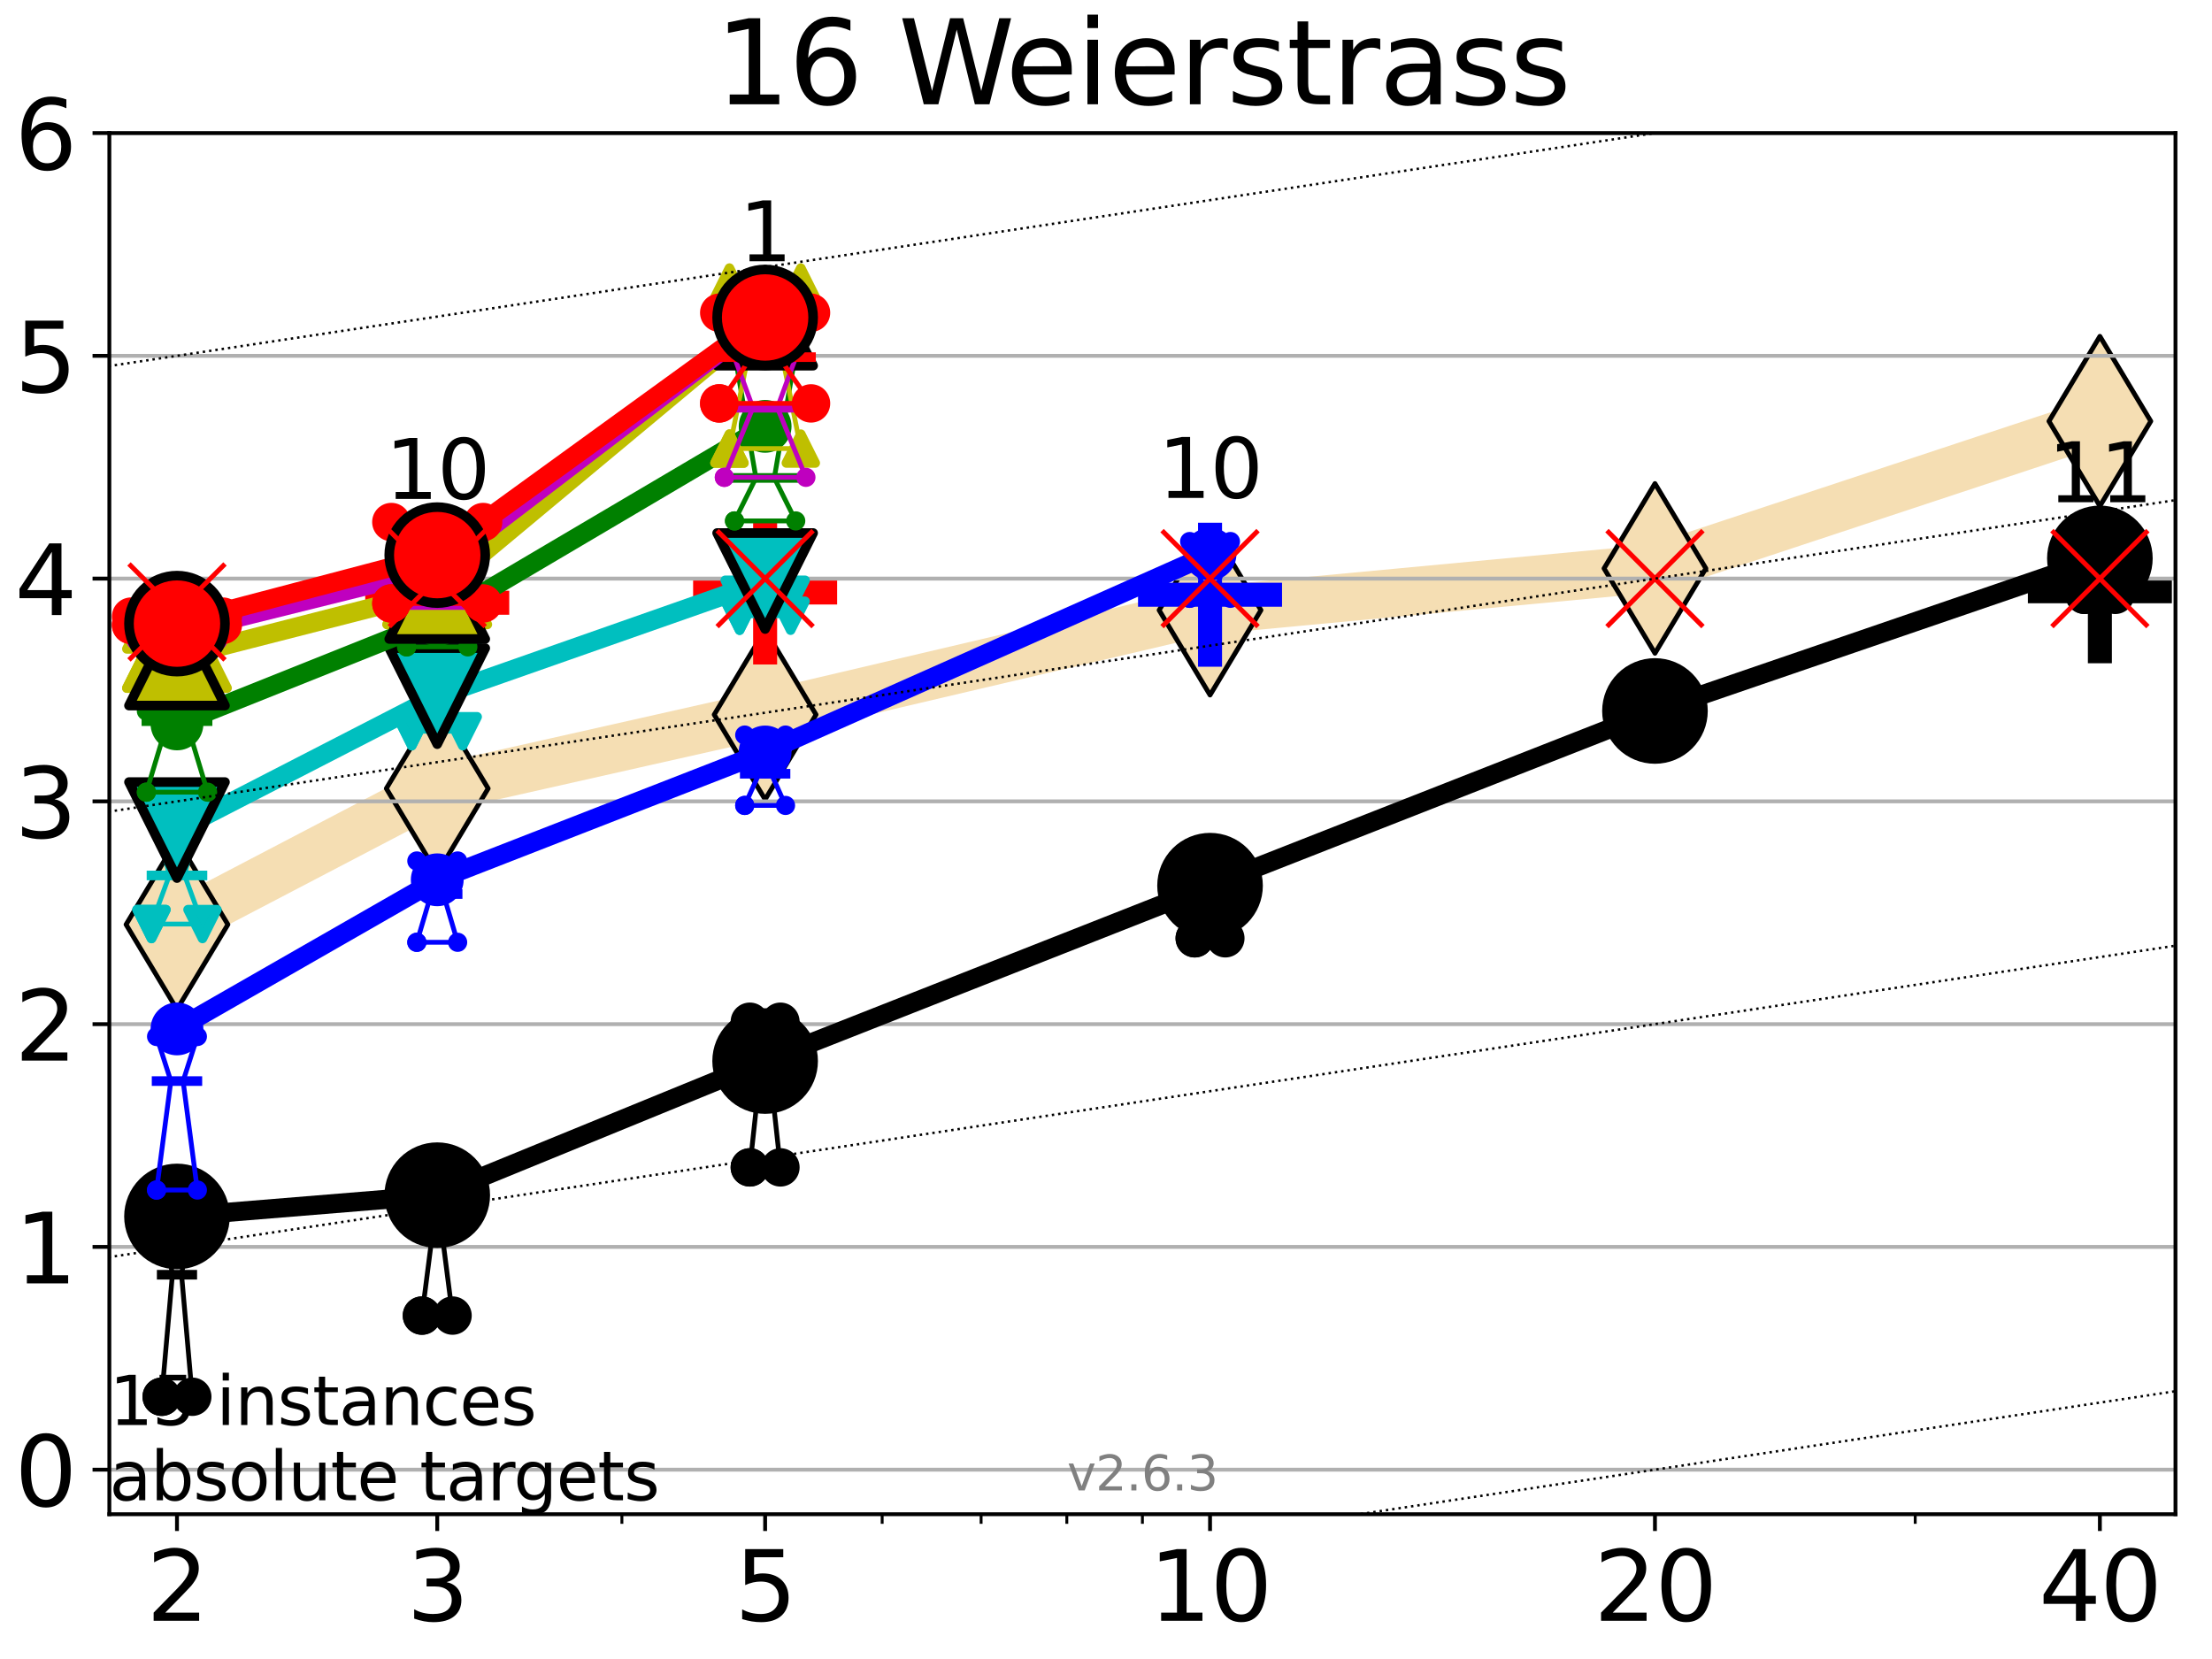 <?xml version="1.0" encoding="utf-8" standalone="no"?>
<!DOCTYPE svg PUBLIC "-//W3C//DTD SVG 1.1//EN"
  "http://www.w3.org/Graphics/SVG/1.1/DTD/svg11.dtd">
<svg xmlns:xlink="http://www.w3.org/1999/xlink" width="460.8pt" height="345.6pt" viewBox="0 0 460.8 345.6" xmlns="http://www.w3.org/2000/svg" version="1.1">
 <defs>
  <style type="text/css">*{stroke-linejoin: round; stroke-linecap: butt}</style>
 </defs>
 <g id="figure_1">
  <g id="patch_1">
   <path d="M 0 345.6 
L 460.8 345.6 
L 460.8 0 
L 0 0 
z
" style="fill: #ffffff"/>
  </g>
  <g id="axes_1">
   <g id="patch_2">
    <path d="M 22.78 315.44 
L 453.192 315.44 
L 453.192 27.72 
L 22.78 27.72 
z
" style="fill: #ffffff"/>
   </g>
   <g id="line2d_1">
    <path d="M 36.868 192.595 
L 91.085 164.257 
L 159.39 148.871 
L 252.074 127.11 
L 344.758 118.412 
L 437.443 87.745 
" clip-path="url(#p24dd4a1eb9)" style="fill: none; stroke: #f5deb3; stroke-width: 10; stroke-linecap: square"/>
    <defs>
     <path id="me105311a25" d="M -0 17.678 
L 10.607 0 
L 0 -17.678 
L -10.607 -0 
z
" style="stroke: #000000; stroke-linejoin: miter"/>
    </defs>
    <g clip-path="url(#p24dd4a1eb9)">
     <use xlink:href="#me105311a25" x="36.868" y="192.595" style="fill: #f5deb3; stroke: #000000; stroke-linejoin: miter"/>
     <use xlink:href="#me105311a25" x="91.085" y="164.257" style="fill: #f5deb3; stroke: #000000; stroke-linejoin: miter"/>
     <use xlink:href="#me105311a25" x="159.39" y="148.871" style="fill: #f5deb3; stroke: #000000; stroke-linejoin: miter"/>
     <use xlink:href="#me105311a25" x="252.074" y="127.11" style="fill: #f5deb3; stroke: #000000; stroke-linejoin: miter"/>
     <use xlink:href="#me105311a25" x="344.758" y="118.412" style="fill: #f5deb3; stroke: #000000; stroke-linejoin: miter"/>
     <use xlink:href="#me105311a25" x="437.443" y="87.745" style="fill: #f5deb3; stroke: #000000; stroke-linejoin: miter"/>
    </g>
   </g>
   <g id="line2d_2">
    <defs>
     <path id="ma63178f1f9" d="M -15 0 
L 15 0 
M 0 15 
L 0 -15 
" style="stroke: #000000; stroke-width: 5"/>
    </defs>
    <g clip-path="url(#p24dd4a1eb9)">
     <use xlink:href="#ma63178f1f9" x="437.443" y="123.168" style="stroke: #000000; stroke-width: 5"/>
    </g>
   </g>
   <g id="line2d_3">
    <defs>
     <path id="m591c424e54" d="M -15 0 
L 15 0 
M 0 15 
L 0 -15 
" style="stroke: #0000ff; stroke-width: 5"/>
    </defs>
    <g clip-path="url(#p24dd4a1eb9)">
     <use xlink:href="#m591c424e54" x="252.074" y="123.891" style="fill: #0000ff; stroke: #0000ff; stroke-width: 5"/>
    </g>
   </g>
   <g id="line2d_4">
    <defs>
     <path id="ma0ea99b5ec" d="M -15 0 
L 15 0 
M 0 15 
L 0 -15 
" style="stroke: #ff0000; stroke-width: 5"/>
    </defs>
    <g clip-path="url(#p24dd4a1eb9)">
     <use xlink:href="#ma0ea99b5ec" x="159.39" y="123.427" style="fill: #ff0000; stroke: #ff0000; stroke-width: 5"/>
    </g>
   </g>
   <g id="line2d_5">
    <g clip-path="url(#p24dd4a1eb9)">
     <use xlink:href="#ma0ea99b5ec" x="91.085" y="125.568" style="fill: #ff0000; stroke: #ff0000; stroke-width: 5"/>
    </g>
   </g>
   <g id="matplotlib.axis_1">
    <g id="xtick_1">
     <g id="line2d_6">
      <defs>
       <path id="mc54695b9f9" d="M 0 0 
L 0 3.5 
" style="stroke: #000000; stroke-width: 0.8"/>
      </defs>
      <g>
       <use xlink:href="#mc54695b9f9" x="36.868" y="315.44" style="stroke: #000000; stroke-width: 0.8"/>
      </g>
     </g>
     <g id="text_1">
      <!-- 2 -->
      <g transform="translate(30.506 337.637) scale(0.2 -0.2)">
       <defs>
        <path id="DejaVuSans-32" d="M 1228 531 
L 3431 531 
L 3431 0 
L 469 0 
L 469 531 
Q 828 903 1448 1529 
Q 2069 2156 2228 2338 
Q 2531 2678 2651 2914 
Q 2772 3150 2772 3378 
Q 2772 3750 2511 3984 
Q 2250 4219 1831 4219 
Q 1534 4219 1204 4116 
Q 875 4013 500 3803 
L 500 4441 
Q 881 4594 1212 4672 
Q 1544 4750 1819 4750 
Q 2544 4750 2975 4387 
Q 3406 4025 3406 3419 
Q 3406 3131 3298 2873 
Q 3191 2616 2906 2266 
Q 2828 2175 2409 1742 
Q 1991 1309 1228 531 
z
" transform="scale(0.016)"/>
       </defs>
       <use xlink:href="#DejaVuSans-32"/>
      </g>
     </g>
    </g>
    <g id="xtick_2">
     <g id="line2d_7">
      <g>
       <use xlink:href="#mc54695b9f9" x="91.085" y="315.44" style="stroke: #000000; stroke-width: 0.8"/>
      </g>
     </g>
     <g id="text_2">
      <!-- 3 -->
      <g transform="translate(84.723 337.637) scale(0.2 -0.2)">
       <defs>
        <path id="DejaVuSans-33" d="M 2597 2516 
Q 3050 2419 3304 2112 
Q 3559 1806 3559 1356 
Q 3559 666 3084 287 
Q 2609 -91 1734 -91 
Q 1441 -91 1130 -33 
Q 819 25 488 141 
L 488 750 
Q 750 597 1062 519 
Q 1375 441 1716 441 
Q 2309 441 2620 675 
Q 2931 909 2931 1356 
Q 2931 1769 2642 2001 
Q 2353 2234 1838 2234 
L 1294 2234 
L 1294 2753 
L 1863 2753 
Q 2328 2753 2575 2939 
Q 2822 3125 2822 3475 
Q 2822 3834 2567 4026 
Q 2313 4219 1838 4219 
Q 1578 4219 1281 4162 
Q 984 4106 628 3988 
L 628 4550 
Q 988 4650 1302 4700 
Q 1616 4750 1894 4750 
Q 2613 4750 3031 4423 
Q 3450 4097 3450 3541 
Q 3450 3153 3228 2886 
Q 3006 2619 2597 2516 
z
" transform="scale(0.016)"/>
       </defs>
       <use xlink:href="#DejaVuSans-33"/>
      </g>
     </g>
    </g>
    <g id="xtick_3">
     <g id="line2d_8">
      <g>
       <use xlink:href="#mc54695b9f9" x="159.39" y="315.44" style="stroke: #000000; stroke-width: 0.8"/>
      </g>
     </g>
     <g id="text_3">
      <!-- 5 -->
      <g transform="translate(153.028 337.637) scale(0.2 -0.2)">
       <defs>
        <path id="DejaVuSans-35" d="M 691 4666 
L 3169 4666 
L 3169 4134 
L 1269 4134 
L 1269 2991 
Q 1406 3038 1543 3061 
Q 1681 3084 1819 3084 
Q 2600 3084 3056 2656 
Q 3513 2228 3513 1497 
Q 3513 744 3044 326 
Q 2575 -91 1722 -91 
Q 1428 -91 1123 -41 
Q 819 9 494 109 
L 494 744 
Q 775 591 1075 516 
Q 1375 441 1709 441 
Q 2250 441 2565 725 
Q 2881 1009 2881 1497 
Q 2881 1984 2565 2268 
Q 2250 2553 1709 2553 
Q 1456 2553 1204 2497 
Q 953 2441 691 2322 
L 691 4666 
z
" transform="scale(0.016)"/>
       </defs>
       <use xlink:href="#DejaVuSans-35"/>
      </g>
     </g>
    </g>
    <g id="xtick_4">
     <g id="line2d_9">
      <g>
       <use xlink:href="#mc54695b9f9" x="252.074" y="315.44" style="stroke: #000000; stroke-width: 0.8"/>
      </g>
     </g>
     <g id="text_4">
      <!-- 10 -->
      <g transform="translate(239.349 337.637) scale(0.2 -0.2)">
       <defs>
        <path id="DejaVuSans-31" d="M 794 531 
L 1825 531 
L 1825 4091 
L 703 3866 
L 703 4441 
L 1819 4666 
L 2450 4666 
L 2450 531 
L 3481 531 
L 3481 0 
L 794 0 
L 794 531 
z
" transform="scale(0.016)"/>
        <path id="DejaVuSans-30" d="M 2034 4250 
Q 1547 4250 1301 3770 
Q 1056 3291 1056 2328 
Q 1056 1369 1301 889 
Q 1547 409 2034 409 
Q 2525 409 2770 889 
Q 3016 1369 3016 2328 
Q 3016 3291 2770 3770 
Q 2525 4250 2034 4250 
z
M 2034 4750 
Q 2819 4750 3233 4129 
Q 3647 3509 3647 2328 
Q 3647 1150 3233 529 
Q 2819 -91 2034 -91 
Q 1250 -91 836 529 
Q 422 1150 422 2328 
Q 422 3509 836 4129 
Q 1250 4750 2034 4750 
z
" transform="scale(0.016)"/>
       </defs>
       <use xlink:href="#DejaVuSans-31"/>
       <use xlink:href="#DejaVuSans-30" x="63.623"/>
      </g>
     </g>
    </g>
    <g id="xtick_5">
     <g id="line2d_10">
      <g>
       <use xlink:href="#mc54695b9f9" x="344.758" y="315.44" style="stroke: #000000; stroke-width: 0.8"/>
      </g>
     </g>
     <g id="text_5">
      <!-- 20 -->
      <g transform="translate(332.033 337.637) scale(0.2 -0.2)">
       <use xlink:href="#DejaVuSans-32"/>
       <use xlink:href="#DejaVuSans-30" x="63.623"/>
      </g>
     </g>
    </g>
    <g id="xtick_6">
     <g id="line2d_11">
      <g>
       <use xlink:href="#mc54695b9f9" x="437.443" y="315.44" style="stroke: #000000; stroke-width: 0.8"/>
      </g>
     </g>
     <g id="text_6">
      <!-- 40 -->
      <g transform="translate(424.718 337.637) scale(0.2 -0.2)">
       <defs>
        <path id="DejaVuSans-34" d="M 2419 4116 
L 825 1625 
L 2419 1625 
L 2419 4116 
z
M 2253 4666 
L 3047 4666 
L 3047 1625 
L 3713 1625 
L 3713 1100 
L 3047 1100 
L 3047 0 
L 2419 0 
L 2419 1100 
L 313 1100 
L 313 1709 
L 2253 4666 
z
" transform="scale(0.016)"/>
       </defs>
       <use xlink:href="#DejaVuSans-34"/>
       <use xlink:href="#DejaVuSans-30" x="63.623"/>
      </g>
     </g>
    </g>
    <g id="xtick_7">
     <g id="line2d_12">
      <defs>
       <path id="m63b704d5f5" d="M 0 0 
L 0 2 
" style="stroke: #000000; stroke-width: 0.6"/>
      </defs>
      <g>
       <use xlink:href="#m63b704d5f5" x="129.552" y="315.44" style="stroke: #000000; stroke-width: 0.6"/>
      </g>
     </g>
    </g>
    <g id="xtick_8">
     <g id="line2d_13">
      <g>
       <use xlink:href="#m63b704d5f5" x="183.769" y="315.44" style="stroke: #000000; stroke-width: 0.6"/>
      </g>
     </g>
    </g>
    <g id="xtick_9">
     <g id="line2d_14">
      <g>
       <use xlink:href="#m63b704d5f5" x="204.381" y="315.44" style="stroke: #000000; stroke-width: 0.6"/>
      </g>
     </g>
    </g>
    <g id="xtick_10">
     <g id="line2d_15">
      <g>
       <use xlink:href="#m63b704d5f5" x="222.237" y="315.44" style="stroke: #000000; stroke-width: 0.6"/>
      </g>
     </g>
    </g>
    <g id="xtick_11">
     <g id="line2d_16">
      <g>
       <use xlink:href="#m63b704d5f5" x="237.986" y="315.44" style="stroke: #000000; stroke-width: 0.6"/>
      </g>
     </g>
    </g>
    <g id="xtick_12">
     <g id="line2d_17">
      <g>
       <use xlink:href="#m63b704d5f5" x="398.975" y="315.44" style="stroke: #000000; stroke-width: 0.6"/>
      </g>
     </g>
    </g>
   </g>
   <g id="matplotlib.axis_2">
    <g id="ytick_1">
     <g id="line2d_18">
      <path d="M 22.78 306.159 
L 453.192 306.159 
" clip-path="url(#p24dd4a1eb9)" style="fill: none; stroke: #b0b0b0; stroke-width: 0.8; stroke-linecap: square"/>
     </g>
     <g id="line2d_19">
      <defs>
       <path id="m137c53e3de" d="M 0 0 
L -3.5 0 
" style="stroke: #000000; stroke-width: 0.8"/>
      </defs>
      <g>
       <use xlink:href="#m137c53e3de" x="22.78" y="306.159" style="stroke: #000000; stroke-width: 0.8"/>
      </g>
     </g>
     <g id="text_7">
      <!-- 0 -->
      <g transform="translate(3.055 313.757) scale(0.2 -0.2)">
       <use xlink:href="#DejaVuSans-30"/>
      </g>
     </g>
    </g>
    <g id="ytick_2">
     <g id="line2d_20">
      <path d="M 22.78 259.752 
L 453.192 259.752 
" clip-path="url(#p24dd4a1eb9)" style="fill: none; stroke: #b0b0b0; stroke-width: 0.8; stroke-linecap: square"/>
     </g>
     <g id="line2d_21">
      <g>
       <use xlink:href="#m137c53e3de" x="22.78" y="259.752" style="stroke: #000000; stroke-width: 0.8"/>
      </g>
     </g>
     <g id="text_8">
      <!-- 1 -->
      <g transform="translate(3.055 267.351) scale(0.2 -0.2)">
       <use xlink:href="#DejaVuSans-31"/>
      </g>
     </g>
    </g>
    <g id="ytick_3">
     <g id="line2d_22">
      <path d="M 22.78 213.346 
L 453.192 213.346 
" clip-path="url(#p24dd4a1eb9)" style="fill: none; stroke: #b0b0b0; stroke-width: 0.8; stroke-linecap: square"/>
     </g>
     <g id="line2d_23">
      <g>
       <use xlink:href="#m137c53e3de" x="22.78" y="213.346" style="stroke: #000000; stroke-width: 0.8"/>
      </g>
     </g>
     <g id="text_9">
      <!-- 2 -->
      <g transform="translate(3.055 220.944) scale(0.2 -0.2)">
       <use xlink:href="#DejaVuSans-32"/>
      </g>
     </g>
    </g>
    <g id="ytick_4">
     <g id="line2d_24">
      <path d="M 22.78 166.939 
L 453.192 166.939 
" clip-path="url(#p24dd4a1eb9)" style="fill: none; stroke: #b0b0b0; stroke-width: 0.8; stroke-linecap: square"/>
     </g>
     <g id="line2d_25">
      <g>
       <use xlink:href="#m137c53e3de" x="22.78" y="166.939" style="stroke: #000000; stroke-width: 0.8"/>
      </g>
     </g>
     <g id="text_10">
      <!-- 3 -->
      <g transform="translate(3.055 174.538) scale(0.2 -0.2)">
       <use xlink:href="#DejaVuSans-33"/>
      </g>
     </g>
    </g>
    <g id="ytick_5">
     <g id="line2d_26">
      <path d="M 22.78 120.533 
L 453.192 120.533 
" clip-path="url(#p24dd4a1eb9)" style="fill: none; stroke: #b0b0b0; stroke-width: 0.8; stroke-linecap: square"/>
     </g>
     <g id="line2d_27">
      <g>
       <use xlink:href="#m137c53e3de" x="22.78" y="120.533" style="stroke: #000000; stroke-width: 0.8"/>
      </g>
     </g>
     <g id="text_11">
      <!-- 4 -->
      <g transform="translate(3.055 128.131) scale(0.2 -0.2)">
       <use xlink:href="#DejaVuSans-34"/>
      </g>
     </g>
    </g>
    <g id="ytick_6">
     <g id="line2d_28">
      <path d="M 22.78 74.126 
L 453.192 74.126 
" clip-path="url(#p24dd4a1eb9)" style="fill: none; stroke: #b0b0b0; stroke-width: 0.8; stroke-linecap: square"/>
     </g>
     <g id="line2d_29">
      <g>
       <use xlink:href="#m137c53e3de" x="22.78" y="74.126" style="stroke: #000000; stroke-width: 0.8"/>
      </g>
     </g>
     <g id="text_12">
      <!-- 5 -->
      <g transform="translate(3.055 81.725) scale(0.2 -0.2)">
       <use xlink:href="#DejaVuSans-35"/>
      </g>
     </g>
    </g>
    <g id="ytick_7">
     <g id="line2d_30">
      <path d="M 22.78 27.72 
L 453.192 27.72 
" clip-path="url(#p24dd4a1eb9)" style="fill: none; stroke: #b0b0b0; stroke-width: 0.8; stroke-linecap: square"/>
     </g>
     <g id="line2d_31">
      <g>
       <use xlink:href="#m137c53e3de" x="22.78" y="27.72" style="stroke: #000000; stroke-width: 0.8"/>
      </g>
     </g>
     <g id="text_13">
      <!-- 6 -->
      <g transform="translate(3.055 35.318) scale(0.2 -0.2)">
       <defs>
        <path id="DejaVuSans-36" d="M 2113 2584 
Q 1688 2584 1439 2293 
Q 1191 2003 1191 1497 
Q 1191 994 1439 701 
Q 1688 409 2113 409 
Q 2538 409 2786 701 
Q 3034 994 3034 1497 
Q 3034 2003 2786 2293 
Q 2538 2584 2113 2584 
z
M 3366 4563 
L 3366 3988 
Q 3128 4100 2886 4159 
Q 2644 4219 2406 4219 
Q 1781 4219 1451 3797 
Q 1122 3375 1075 2522 
Q 1259 2794 1537 2939 
Q 1816 3084 2150 3084 
Q 2853 3084 3261 2657 
Q 3669 2231 3669 1497 
Q 3669 778 3244 343 
Q 2819 -91 2113 -91 
Q 1303 -91 875 529 
Q 447 1150 447 2328 
Q 447 3434 972 4092 
Q 1497 4750 2381 4750 
Q 2619 4750 2861 4703 
Q 3103 4656 3366 4563 
z
" transform="scale(0.016)"/>
       </defs>
       <use xlink:href="#DejaVuSans-36"/>
      </g>
     </g>
    </g>
   </g>
   <g id="line2d_32">
    <path d="M 33.682 290.967 
L 35.912 265.55 
L 33.682 251.413 
L 40.054 251.413 
L 37.824 265.55 
L 40.054 290.967 
L 33.682 290.967 
" clip-path="url(#p24dd4a1eb9)" style="fill: none; stroke: #000000; stroke-linecap: square"/>
   </g>
   <g id="line2d_33">
    <path d="M 33.682 290.967 
L 40.054 290.967 
L 40.054 251.413 
L 33.682 251.413 
L 33.682 290.967 
" clip-path="url(#p24dd4a1eb9)" style="fill: none"/>
    <defs>
     <path id="mc25a4297eb" d="M 0 3 
C 0.796 3 1.559 2.684 2.121 2.121 
C 2.684 1.559 3 0.796 3 0 
C 3 -0.796 2.684 -1.559 2.121 -2.121 
C 1.559 -2.684 0.796 -3 0 -3 
C -0.796 -3 -1.559 -2.684 -2.121 -2.121 
C -2.684 -1.559 -3 -0.796 -3 0 
C -3 0.796 -2.684 1.559 -2.121 2.121 
C -1.559 2.684 -0.796 3 0 3 
z
" style="stroke: #000000; stroke-width: 2"/>
    </defs>
    <g clip-path="url(#p24dd4a1eb9)">
     <use xlink:href="#mc25a4297eb" x="33.682" y="290.967" style="stroke: #000000; stroke-width: 2"/>
     <use xlink:href="#mc25a4297eb" x="40.054" y="290.967" style="stroke: #000000; stroke-width: 2"/>
     <use xlink:href="#mc25a4297eb" x="40.054" y="251.413" style="stroke: #000000; stroke-width: 2"/>
     <use xlink:href="#mc25a4297eb" x="33.682" y="251.413" style="stroke: #000000; stroke-width: 2"/>
     <use xlink:href="#mc25a4297eb" x="33.682" y="290.967" style="stroke: #000000; stroke-width: 2"/>
    </g>
   </g>
   <g id="line2d_34">
    <path d="M 33.682 265.55 
L 40.054 265.55 
" clip-path="url(#p24dd4a1eb9)" style="fill: none; stroke: #000000; stroke-width: 2; stroke-linecap: square"/>
   </g>
   <g id="line2d_35">
    <path d="M 87.899 274.061 
L 90.129 256.645 
L 87.899 244.561 
L 94.271 244.561 
L 92.041 256.645 
L 94.271 274.061 
L 87.899 274.061 
" clip-path="url(#p24dd4a1eb9)" style="fill: none; stroke: #000000; stroke-linecap: square"/>
   </g>
   <g id="line2d_36">
    <path d="M 87.899 274.061 
L 94.271 274.061 
L 94.271 244.561 
L 87.899 244.561 
L 87.899 274.061 
" clip-path="url(#p24dd4a1eb9)" style="fill: none"/>
    <g clip-path="url(#p24dd4a1eb9)">
     <use xlink:href="#mc25a4297eb" x="87.899" y="274.061" style="stroke: #000000; stroke-width: 2"/>
     <use xlink:href="#mc25a4297eb" x="94.271" y="274.061" style="stroke: #000000; stroke-width: 2"/>
     <use xlink:href="#mc25a4297eb" x="94.271" y="244.561" style="stroke: #000000; stroke-width: 2"/>
     <use xlink:href="#mc25a4297eb" x="87.899" y="244.561" style="stroke: #000000; stroke-width: 2"/>
     <use xlink:href="#mc25a4297eb" x="87.899" y="274.061" style="stroke: #000000; stroke-width: 2"/>
    </g>
   </g>
   <g id="line2d_37">
    <path d="M 87.899 256.645 
L 94.271 256.645 
" clip-path="url(#p24dd4a1eb9)" style="fill: none; stroke: #000000; stroke-width: 2; stroke-linecap: square"/>
   </g>
   <g id="line2d_38">
    <path d="M 156.204 243.186 
L 158.434 222.594 
L 156.204 212.848 
L 162.576 212.848 
L 160.346 222.594 
L 162.576 243.186 
L 156.204 243.186 
" clip-path="url(#p24dd4a1eb9)" style="fill: none; stroke: #000000; stroke-linecap: square"/>
   </g>
   <g id="line2d_39">
    <path d="M 156.204 243.186 
L 162.576 243.186 
L 162.576 212.848 
L 156.204 212.848 
L 156.204 243.186 
" clip-path="url(#p24dd4a1eb9)" style="fill: none"/>
    <g clip-path="url(#p24dd4a1eb9)">
     <use xlink:href="#mc25a4297eb" x="156.204" y="243.186" style="stroke: #000000; stroke-width: 2"/>
     <use xlink:href="#mc25a4297eb" x="162.576" y="243.186" style="stroke: #000000; stroke-width: 2"/>
     <use xlink:href="#mc25a4297eb" x="162.576" y="212.848" style="stroke: #000000; stroke-width: 2"/>
     <use xlink:href="#mc25a4297eb" x="156.204" y="212.848" style="stroke: #000000; stroke-width: 2"/>
     <use xlink:href="#mc25a4297eb" x="156.204" y="243.186" style="stroke: #000000; stroke-width: 2"/>
    </g>
   </g>
   <g id="line2d_40">
    <path d="M 156.204 222.594 
L 162.576 222.594 
" clip-path="url(#p24dd4a1eb9)" style="fill: none; stroke: #000000; stroke-width: 2; stroke-linecap: square"/>
   </g>
   <g id="line2d_41">
    <path d="M 248.888 195.459 
L 251.118 183.33 
L 248.888 178.979 
L 255.26 178.979 
L 253.03 183.33 
L 255.26 195.459 
L 248.888 195.459 
" clip-path="url(#p24dd4a1eb9)" style="fill: none; stroke: #000000; stroke-linecap: square"/>
   </g>
   <g id="line2d_42">
    <path d="M 248.888 195.459 
L 255.26 195.459 
L 255.26 178.979 
L 248.888 178.979 
L 248.888 195.459 
" clip-path="url(#p24dd4a1eb9)" style="fill: none"/>
    <g clip-path="url(#p24dd4a1eb9)">
     <use xlink:href="#mc25a4297eb" x="248.888" y="195.459" style="stroke: #000000; stroke-width: 2"/>
     <use xlink:href="#mc25a4297eb" x="255.26" y="195.459" style="stroke: #000000; stroke-width: 2"/>
     <use xlink:href="#mc25a4297eb" x="255.26" y="178.979" style="stroke: #000000; stroke-width: 2"/>
     <use xlink:href="#mc25a4297eb" x="248.888" y="178.979" style="stroke: #000000; stroke-width: 2"/>
     <use xlink:href="#mc25a4297eb" x="248.888" y="195.459" style="stroke: #000000; stroke-width: 2"/>
    </g>
   </g>
   <g id="line2d_43">
    <path d="M 248.888 183.33 
L 255.26 183.33 
" clip-path="url(#p24dd4a1eb9)" style="fill: none; stroke: #000000; stroke-width: 2; stroke-linecap: square"/>
   </g>
   <g id="line2d_44">
    <path d="M 341.572 153.062 
L 343.803 147.443 
L 341.572 143.379 
L 347.945 143.379 
L 345.714 147.443 
L 347.945 153.062 
L 341.572 153.062 
" clip-path="url(#p24dd4a1eb9)" style="fill: none; stroke: #000000; stroke-linecap: square"/>
   </g>
   <g id="line2d_45">
    <path d="M 341.572 153.062 
L 347.945 153.062 
L 347.945 143.379 
L 341.572 143.379 
L 341.572 153.062 
" clip-path="url(#p24dd4a1eb9)" style="fill: none"/>
    <g clip-path="url(#p24dd4a1eb9)">
     <use xlink:href="#mc25a4297eb" x="341.572" y="153.062" style="stroke: #000000; stroke-width: 2"/>
     <use xlink:href="#mc25a4297eb" x="347.945" y="153.062" style="stroke: #000000; stroke-width: 2"/>
     <use xlink:href="#mc25a4297eb" x="347.945" y="143.379" style="stroke: #000000; stroke-width: 2"/>
     <use xlink:href="#mc25a4297eb" x="341.572" y="143.379" style="stroke: #000000; stroke-width: 2"/>
     <use xlink:href="#mc25a4297eb" x="341.572" y="153.062" style="stroke: #000000; stroke-width: 2"/>
    </g>
   </g>
   <g id="line2d_46">
    <path d="M 341.572 147.443 
L 347.945 147.443 
" clip-path="url(#p24dd4a1eb9)" style="fill: none; stroke: #000000; stroke-width: 2; stroke-linecap: square"/>
   </g>
   <g id="line2d_47">
    <path d="M 434.257 123.919 
L 436.487 121.913 
L 434.257 111.007 
L 440.629 111.007 
L 438.398 121.913 
L 440.629 123.919 
L 434.257 123.919 
" clip-path="url(#p24dd4a1eb9)" style="fill: none; stroke: #000000; stroke-linecap: square"/>
   </g>
   <g id="line2d_48">
    <path d="M 434.257 123.919 
L 440.629 123.919 
L 440.629 111.007 
L 434.257 111.007 
L 434.257 123.919 
" clip-path="url(#p24dd4a1eb9)" style="fill: none"/>
    <g clip-path="url(#p24dd4a1eb9)">
     <use xlink:href="#mc25a4297eb" x="434.257" y="123.919" style="stroke: #000000; stroke-width: 2"/>
     <use xlink:href="#mc25a4297eb" x="440.629" y="123.919" style="stroke: #000000; stroke-width: 2"/>
     <use xlink:href="#mc25a4297eb" x="440.629" y="111.007" style="stroke: #000000; stroke-width: 2"/>
     <use xlink:href="#mc25a4297eb" x="434.257" y="111.007" style="stroke: #000000; stroke-width: 2"/>
     <use xlink:href="#mc25a4297eb" x="434.257" y="123.919" style="stroke: #000000; stroke-width: 2"/>
    </g>
   </g>
   <g id="line2d_49">
    <path d="M 434.257 121.913 
L 440.629 121.913 
" clip-path="url(#p24dd4a1eb9)" style="fill: none; stroke: #000000; stroke-width: 2; stroke-linecap: square"/>
   </g>
   <g id="line2d_50">
    <path d="M 36.868 253.408 
L 91.085 248.979 
" clip-path="url(#p24dd4a1eb9)" style="fill: none; stroke: #000000; stroke-width: 4; stroke-linecap: square"/>
   </g>
   <g id="line2d_51">
    <path d="M 91.085 248.979 
L 159.39 221.032 
" clip-path="url(#p24dd4a1eb9)" style="fill: none; stroke: #000000; stroke-width: 4; stroke-linecap: square"/>
   </g>
   <g id="line2d_52">
    <path d="M 159.39 221.032 
L 252.074 184.502 
" clip-path="url(#p24dd4a1eb9)" style="fill: none; stroke: #000000; stroke-width: 4; stroke-linecap: square"/>
   </g>
   <g id="line2d_53">
    <path d="M 252.074 184.502 
L 344.758 148.108 
" clip-path="url(#p24dd4a1eb9)" style="fill: none; stroke: #000000; stroke-width: 4; stroke-linecap: square"/>
   </g>
   <g id="line2d_54">
    <path d="M 344.758 148.108 
L 437.443 116.325 
" clip-path="url(#p24dd4a1eb9)" style="fill: none; stroke: #000000; stroke-width: 4; stroke-linecap: square"/>
   </g>
   <g id="line2d_55">
    <path d="M 36.868 253.408 
L 91.085 248.979 
L 159.39 221.032 
L 252.074 184.502 
L 344.758 148.108 
L 437.443 116.325 
" clip-path="url(#p24dd4a1eb9)" style="fill: none"/>
    <defs>
     <path id="mfd78328b72" d="M 0 10 
C 2.652 10 5.196 8.946 7.071 7.071 
C 8.946 5.196 10 2.652 10 0 
C 10 -2.652 8.946 -5.196 7.071 -7.071 
C 5.196 -8.946 2.652 -10 0 -10 
C -2.652 -10 -5.196 -8.946 -7.071 -7.071 
C -8.946 -5.196 -10 -2.652 -10 0 
C -10 2.652 -8.946 5.196 -7.071 7.071 
C -5.196 8.946 -2.652 10 0 10 
z
" style="stroke: #000000; stroke-width: 2"/>
    </defs>
    <g clip-path="url(#p24dd4a1eb9)">
     <use xlink:href="#mfd78328b72" x="36.868" y="253.408" style="stroke: #000000; stroke-width: 2"/>
     <use xlink:href="#mfd78328b72" x="91.085" y="248.979" style="stroke: #000000; stroke-width: 2"/>
     <use xlink:href="#mfd78328b72" x="159.39" y="221.032" style="stroke: #000000; stroke-width: 2"/>
     <use xlink:href="#mfd78328b72" x="252.074" y="184.502" style="stroke: #000000; stroke-width: 2"/>
     <use xlink:href="#mfd78328b72" x="344.758" y="148.108" style="stroke: #000000; stroke-width: 2"/>
     <use xlink:href="#mfd78328b72" x="437.443" y="116.325" style="stroke: #000000; stroke-width: 2"/>
    </g>
   </g>
   <g id="line2d_56">
    <path d="M 32.62 247.906 
L 35.594 225.212 
L 32.62 215.922 
L 41.116 215.922 
L 38.143 225.212 
L 41.116 247.906 
L 32.62 247.906 
" clip-path="url(#p24dd4a1eb9)" style="fill: none; stroke: #0000ff; stroke-linecap: square"/>
   </g>
   <g id="line2d_57">
    <path d="M 32.62 247.906 
L 41.116 247.906 
L 41.116 215.922 
L 32.62 215.922 
L 32.62 247.906 
" clip-path="url(#p24dd4a1eb9)" style="fill: none"/>
    <defs>
     <path id="m9b8f16ac73" d="M 0 1.5 
C 0.398 1.5 0.779 1.342 1.061 1.061 
C 1.342 0.779 1.5 0.398 1.5 0 
C 1.5 -0.398 1.342 -0.779 1.061 -1.061 
C 0.779 -1.342 0.398 -1.5 0 -1.5 
C -0.398 -1.5 -0.779 -1.342 -1.061 -1.061 
C -1.342 -0.779 -1.5 -0.398 -1.5 0 
C -1.5 0.398 -1.342 0.779 -1.061 1.061 
C -0.779 1.342 -0.398 1.5 0 1.5 
z
" style="stroke: #0000ff"/>
    </defs>
    <g clip-path="url(#p24dd4a1eb9)">
     <use xlink:href="#m9b8f16ac73" x="32.62" y="247.906" style="fill: #0000ff; stroke: #0000ff"/>
     <use xlink:href="#m9b8f16ac73" x="41.116" y="247.906" style="fill: #0000ff; stroke: #0000ff"/>
     <use xlink:href="#m9b8f16ac73" x="41.116" y="215.922" style="fill: #0000ff; stroke: #0000ff"/>
     <use xlink:href="#m9b8f16ac73" x="32.62" y="215.922" style="fill: #0000ff; stroke: #0000ff"/>
     <use xlink:href="#m9b8f16ac73" x="32.62" y="247.906" style="fill: #0000ff; stroke: #0000ff"/>
    </g>
   </g>
   <g id="line2d_58">
    <path d="M 32.62 225.212 
L 41.116 225.212 
" clip-path="url(#p24dd4a1eb9)" style="fill: none; stroke: #0000ff; stroke-width: 2; stroke-linecap: square"/>
   </g>
   <g id="line2d_59">
    <path d="M 86.837 196.298 
L 89.811 186.247 
L 86.837 179.355 
L 95.333 179.355 
L 92.359 186.247 
L 95.333 196.298 
L 86.837 196.298 
" clip-path="url(#p24dd4a1eb9)" style="fill: none; stroke: #0000ff; stroke-linecap: square"/>
   </g>
   <g id="line2d_60">
    <path d="M 86.837 196.298 
L 95.333 196.298 
L 95.333 179.355 
L 86.837 179.355 
L 86.837 196.298 
" clip-path="url(#p24dd4a1eb9)" style="fill: none"/>
    <g clip-path="url(#p24dd4a1eb9)">
     <use xlink:href="#m9b8f16ac73" x="86.837" y="196.298" style="fill: #0000ff; stroke: #0000ff"/>
     <use xlink:href="#m9b8f16ac73" x="95.333" y="196.298" style="fill: #0000ff; stroke: #0000ff"/>
     <use xlink:href="#m9b8f16ac73" x="95.333" y="179.355" style="fill: #0000ff; stroke: #0000ff"/>
     <use xlink:href="#m9b8f16ac73" x="86.837" y="179.355" style="fill: #0000ff; stroke: #0000ff"/>
     <use xlink:href="#m9b8f16ac73" x="86.837" y="196.298" style="fill: #0000ff; stroke: #0000ff"/>
    </g>
   </g>
   <g id="line2d_61">
    <path d="M 86.837 186.247 
L 95.333 186.247 
" clip-path="url(#p24dd4a1eb9)" style="fill: none; stroke: #0000ff; stroke-width: 2; stroke-linecap: square"/>
   </g>
   <g id="line2d_62">
    <path d="M 155.142 167.785 
L 158.116 161.186 
L 155.142 153.126 
L 163.638 153.126 
L 160.665 161.186 
L 163.638 167.785 
L 155.142 167.785 
" clip-path="url(#p24dd4a1eb9)" style="fill: none; stroke: #0000ff; stroke-linecap: square"/>
   </g>
   <g id="line2d_63">
    <path d="M 155.142 167.785 
L 163.638 167.785 
L 163.638 153.126 
L 155.142 153.126 
L 155.142 167.785 
" clip-path="url(#p24dd4a1eb9)" style="fill: none"/>
    <g clip-path="url(#p24dd4a1eb9)">
     <use xlink:href="#m9b8f16ac73" x="155.142" y="167.785" style="fill: #0000ff; stroke: #0000ff"/>
     <use xlink:href="#m9b8f16ac73" x="163.638" y="167.785" style="fill: #0000ff; stroke: #0000ff"/>
     <use xlink:href="#m9b8f16ac73" x="163.638" y="153.126" style="fill: #0000ff; stroke: #0000ff"/>
     <use xlink:href="#m9b8f16ac73" x="155.142" y="153.126" style="fill: #0000ff; stroke: #0000ff"/>
     <use xlink:href="#m9b8f16ac73" x="155.142" y="167.785" style="fill: #0000ff; stroke: #0000ff"/>
    </g>
   </g>
   <g id="line2d_64">
    <path d="M 155.142 161.186 
L 163.638 161.186 
" clip-path="url(#p24dd4a1eb9)" style="fill: none; stroke: #0000ff; stroke-width: 2; stroke-linecap: square"/>
   </g>
   <g id="line2d_65">
    <path d="M 247.826 124.642 
L 250.8 123.113 
L 247.826 112.812 
L 256.322 112.812 
L 253.349 123.113 
L 256.322 124.642 
L 247.826 124.642 
" clip-path="url(#p24dd4a1eb9)" style="fill: none; stroke: #0000ff; stroke-linecap: square"/>
   </g>
   <g id="line2d_66">
    <path d="M 247.826 124.642 
L 256.322 124.642 
L 256.322 112.812 
L 247.826 112.812 
L 247.826 124.642 
" clip-path="url(#p24dd4a1eb9)" style="fill: none"/>
    <g clip-path="url(#p24dd4a1eb9)">
     <use xlink:href="#m9b8f16ac73" x="247.826" y="124.642" style="fill: #0000ff; stroke: #0000ff"/>
     <use xlink:href="#m9b8f16ac73" x="256.322" y="124.642" style="fill: #0000ff; stroke: #0000ff"/>
     <use xlink:href="#m9b8f16ac73" x="256.322" y="112.812" style="fill: #0000ff; stroke: #0000ff"/>
     <use xlink:href="#m9b8f16ac73" x="247.826" y="112.812" style="fill: #0000ff; stroke: #0000ff"/>
     <use xlink:href="#m9b8f16ac73" x="247.826" y="124.642" style="fill: #0000ff; stroke: #0000ff"/>
    </g>
   </g>
   <g id="line2d_67">
    <path d="M 247.826 123.113 
L 256.322 123.113 
" clip-path="url(#p24dd4a1eb9)" style="fill: none; stroke: #0000ff; stroke-width: 2; stroke-linecap: square"/>
   </g>
   <g id="line2d_68">
    <path d="M 36.868 214.344 
L 91.085 183.279 
" clip-path="url(#p24dd4a1eb9)" style="fill: none; stroke: #0000ff; stroke-width: 4; stroke-linecap: square"/>
   </g>
   <g id="line2d_69">
    <path d="M 91.085 183.279 
L 159.39 156.648 
" clip-path="url(#p24dd4a1eb9)" style="fill: none; stroke: #0000ff; stroke-width: 4; stroke-linecap: square"/>
   </g>
   <g id="line2d_70">
    <path d="M 159.39 156.648 
L 252.074 115.431 
" clip-path="url(#p24dd4a1eb9)" style="fill: none; stroke: #0000ff; stroke-width: 4; stroke-linecap: square"/>
   </g>
   <g id="line2d_71">
    <path d="M 36.868 214.344 
L 91.085 183.279 
L 159.39 156.648 
L 252.074 115.431 
" clip-path="url(#p24dd4a1eb9)" style="fill: none"/>
    <defs>
     <path id="meecc0d1b5d" d="M 0 5 
C 1.326 5 2.598 4.473 3.536 3.536 
C 4.473 2.598 5 1.326 5 0 
C 5 -1.326 4.473 -2.598 3.536 -3.536 
C 2.598 -4.473 1.326 -5 0 -5 
C -1.326 -5 -2.598 -4.473 -3.536 -3.536 
C -4.473 -2.598 -5 -1.326 -5 0 
C -5 1.326 -4.473 2.598 -3.536 3.536 
C -2.598 4.473 -1.326 5 0 5 
z
" style="stroke: #0000ff"/>
    </defs>
    <g clip-path="url(#p24dd4a1eb9)">
     <use xlink:href="#meecc0d1b5d" x="36.868" y="214.344" style="fill: #0000ff; stroke: #0000ff"/>
     <use xlink:href="#meecc0d1b5d" x="91.085" y="183.279" style="fill: #0000ff; stroke: #0000ff"/>
     <use xlink:href="#meecc0d1b5d" x="159.39" y="156.648" style="fill: #0000ff; stroke: #0000ff"/>
     <use xlink:href="#meecc0d1b5d" x="252.074" y="115.431" style="fill: #0000ff; stroke: #0000ff"/>
    </g>
   </g>
   <g id="line2d_72">
    <path d="M 31.558 192.496 
L 35.275 182.372 
L 31.558 166.171 
L 42.178 166.171 
L 38.461 182.372 
L 42.178 192.496 
L 31.558 192.496 
" clip-path="url(#p24dd4a1eb9)" style="fill: none; stroke: #00bfbf; stroke-linecap: square"/>
   </g>
   <g id="line2d_73">
    <path d="M 31.558 192.496 
L 42.178 192.496 
L 42.178 166.171 
L 31.558 166.171 
L 31.558 192.496 
" clip-path="url(#p24dd4a1eb9)" style="fill: none"/>
    <defs>
     <path id="mb1a179e825" d="M -0 3 
L 3 -3 
L -3 -3 
z
" style="stroke: #00bfbf; stroke-width: 2; stroke-linejoin: miter"/>
    </defs>
    <g clip-path="url(#p24dd4a1eb9)">
     <use xlink:href="#mb1a179e825" x="31.558" y="192.496" style="fill: #00bfbf; stroke: #00bfbf; stroke-width: 2; stroke-linejoin: miter"/>
     <use xlink:href="#mb1a179e825" x="42.178" y="192.496" style="fill: #00bfbf; stroke: #00bfbf; stroke-width: 2; stroke-linejoin: miter"/>
     <use xlink:href="#mb1a179e825" x="42.178" y="166.171" style="fill: #00bfbf; stroke: #00bfbf; stroke-width: 2; stroke-linejoin: miter"/>
     <use xlink:href="#mb1a179e825" x="31.558" y="166.171" style="fill: #00bfbf; stroke: #00bfbf; stroke-width: 2; stroke-linejoin: miter"/>
     <use xlink:href="#mb1a179e825" x="31.558" y="192.496" style="fill: #00bfbf; stroke: #00bfbf; stroke-width: 2; stroke-linejoin: miter"/>
    </g>
   </g>
   <g id="line2d_74">
    <path d="M 31.558 182.372 
L 42.178 182.372 
" clip-path="url(#p24dd4a1eb9)" style="fill: none; stroke: #00bfbf; stroke-width: 2; stroke-linecap: square"/>
   </g>
   <g id="line2d_75">
    <path d="M 85.775 152.328 
L 89.492 149.436 
L 85.775 137.317 
L 96.395 137.317 
L 92.678 149.436 
L 96.395 152.328 
L 85.775 152.328 
" clip-path="url(#p24dd4a1eb9)" style="fill: none; stroke: #00bfbf; stroke-linecap: square"/>
   </g>
   <g id="line2d_76">
    <path d="M 85.775 152.328 
L 96.395 152.328 
L 96.395 137.317 
L 85.775 137.317 
L 85.775 152.328 
" clip-path="url(#p24dd4a1eb9)" style="fill: none"/>
    <g clip-path="url(#p24dd4a1eb9)">
     <use xlink:href="#mb1a179e825" x="85.775" y="152.328" style="fill: #00bfbf; stroke: #00bfbf; stroke-width: 2; stroke-linejoin: miter"/>
     <use xlink:href="#mb1a179e825" x="96.395" y="152.328" style="fill: #00bfbf; stroke: #00bfbf; stroke-width: 2; stroke-linejoin: miter"/>
     <use xlink:href="#mb1a179e825" x="96.395" y="137.317" style="fill: #00bfbf; stroke: #00bfbf; stroke-width: 2; stroke-linejoin: miter"/>
     <use xlink:href="#mb1a179e825" x="85.775" y="137.317" style="fill: #00bfbf; stroke: #00bfbf; stroke-width: 2; stroke-linejoin: miter"/>
     <use xlink:href="#mb1a179e825" x="85.775" y="152.328" style="fill: #00bfbf; stroke: #00bfbf; stroke-width: 2; stroke-linejoin: miter"/>
    </g>
   </g>
   <g id="line2d_77">
    <path d="M 85.775 149.436 
L 96.395 149.436 
" clip-path="url(#p24dd4a1eb9)" style="fill: none; stroke: #00bfbf; stroke-width: 2; stroke-linecap: square"/>
   </g>
   <g id="line2d_78">
    <path d="M 154.08 128.27 
L 157.797 125.468 
L 154.08 123.892 
L 164.7 123.892 
L 160.983 125.468 
L 164.7 128.27 
L 154.08 128.27 
" clip-path="url(#p24dd4a1eb9)" style="fill: none; stroke: #00bfbf; stroke-linecap: square"/>
   </g>
   <g id="line2d_79">
    <path d="M 154.08 128.27 
L 164.7 128.27 
L 164.7 123.892 
L 154.08 123.892 
L 154.08 128.27 
" clip-path="url(#p24dd4a1eb9)" style="fill: none"/>
    <g clip-path="url(#p24dd4a1eb9)">
     <use xlink:href="#mb1a179e825" x="154.08" y="128.27" style="fill: #00bfbf; stroke: #00bfbf; stroke-width: 2; stroke-linejoin: miter"/>
     <use xlink:href="#mb1a179e825" x="164.7" y="128.27" style="fill: #00bfbf; stroke: #00bfbf; stroke-width: 2; stroke-linejoin: miter"/>
     <use xlink:href="#mb1a179e825" x="164.7" y="123.892" style="fill: #00bfbf; stroke: #00bfbf; stroke-width: 2; stroke-linejoin: miter"/>
     <use xlink:href="#mb1a179e825" x="154.08" y="123.892" style="fill: #00bfbf; stroke: #00bfbf; stroke-width: 2; stroke-linejoin: miter"/>
     <use xlink:href="#mb1a179e825" x="154.08" y="128.27" style="fill: #00bfbf; stroke: #00bfbf; stroke-width: 2; stroke-linejoin: miter"/>
    </g>
   </g>
   <g id="line2d_80">
    <path d="M 154.08 125.468 
L 164.7 125.468 
" clip-path="url(#p24dd4a1eb9)" style="fill: none; stroke: #00bfbf; stroke-width: 2; stroke-linecap: square"/>
   </g>
   <g id="line2d_81">
    <path d="M 36.868 172.919 
L 91.085 145.02 
" clip-path="url(#p24dd4a1eb9)" style="fill: none; stroke: #00bfbf; stroke-width: 4; stroke-linecap: square"/>
   </g>
   <g id="line2d_82">
    <path d="M 91.085 145.02 
L 159.39 121.038 
" clip-path="url(#p24dd4a1eb9)" style="fill: none; stroke: #00bfbf; stroke-width: 4; stroke-linecap: square"/>
   </g>
   <g id="line2d_83">
    <path d="M 36.868 172.919 
L 91.085 145.02 
L 159.39 121.038 
" clip-path="url(#p24dd4a1eb9)" style="fill: none"/>
    <defs>
     <path id="m6b047597a1" d="M -0 10 
L 10 -10 
L -10 -10 
z
" style="stroke: #000000; stroke-width: 2; stroke-linejoin: miter"/>
    </defs>
    <g clip-path="url(#p24dd4a1eb9)">
     <use xlink:href="#m6b047597a1" x="36.868" y="172.919" style="fill: #00bfbf; stroke: #000000; stroke-width: 2; stroke-linejoin: miter"/>
     <use xlink:href="#m6b047597a1" x="91.085" y="145.02" style="fill: #00bfbf; stroke: #000000; stroke-width: 2; stroke-linejoin: miter"/>
     <use xlink:href="#m6b047597a1" x="159.39" y="121.038" style="fill: #00bfbf; stroke: #000000; stroke-width: 2; stroke-linejoin: miter"/>
    </g>
   </g>
   <g id="line2d_84">
    <path d="M 30.496 165.023 
L 34.957 150.227 
L 30.496 148.113 
L 43.24 148.113 
L 38.78 150.227 
L 43.24 165.023 
L 30.496 165.023 
" clip-path="url(#p24dd4a1eb9)" style="fill: none; stroke: #008000; stroke-linecap: square"/>
   </g>
   <g id="line2d_85">
    <path d="M 30.496 165.023 
L 43.24 165.023 
L 43.24 148.113 
L 30.496 148.113 
L 30.496 165.023 
" clip-path="url(#p24dd4a1eb9)" style="fill: none"/>
    <defs>
     <path id="m0939417dc5" d="M 0 1.5 
C 0.398 1.5 0.779 1.342 1.061 1.061 
C 1.342 0.779 1.5 0.398 1.5 0 
C 1.5 -0.398 1.342 -0.779 1.061 -1.061 
C 0.779 -1.342 0.398 -1.5 0 -1.5 
C -0.398 -1.5 -0.779 -1.342 -1.061 -1.061 
C -1.342 -0.779 -1.5 -0.398 -1.5 0 
C -1.5 0.398 -1.342 0.779 -1.061 1.061 
C -0.779 1.342 -0.398 1.5 0 1.5 
z
" style="stroke: #008000"/>
    </defs>
    <g clip-path="url(#p24dd4a1eb9)">
     <use xlink:href="#m0939417dc5" x="30.496" y="165.023" style="fill: #008000; stroke: #008000"/>
     <use xlink:href="#m0939417dc5" x="43.24" y="165.023" style="fill: #008000; stroke: #008000"/>
     <use xlink:href="#m0939417dc5" x="43.24" y="148.113" style="fill: #008000; stroke: #008000"/>
     <use xlink:href="#m0939417dc5" x="30.496" y="148.113" style="fill: #008000; stroke: #008000"/>
     <use xlink:href="#m0939417dc5" x="30.496" y="165.023" style="fill: #008000; stroke: #008000"/>
    </g>
   </g>
   <g id="line2d_86">
    <path d="M 30.496 150.227 
L 43.24 150.227 
" clip-path="url(#p24dd4a1eb9)" style="fill: none; stroke: #008000; stroke-width: 2; stroke-linecap: square"/>
   </g>
   <g id="line2d_87">
    <path d="M 84.713 134.758 
L 89.173 130.741 
L 84.713 127.241 
L 97.457 127.241 
L 92.997 130.741 
L 97.457 134.758 
L 84.713 134.758 
" clip-path="url(#p24dd4a1eb9)" style="fill: none; stroke: #008000; stroke-linecap: square"/>
   </g>
   <g id="line2d_88">
    <path d="M 84.713 134.758 
L 97.457 134.758 
L 97.457 127.241 
L 84.713 127.241 
L 84.713 134.758 
" clip-path="url(#p24dd4a1eb9)" style="fill: none"/>
    <g clip-path="url(#p24dd4a1eb9)">
     <use xlink:href="#m0939417dc5" x="84.713" y="134.758" style="fill: #008000; stroke: #008000"/>
     <use xlink:href="#m0939417dc5" x="97.457" y="134.758" style="fill: #008000; stroke: #008000"/>
     <use xlink:href="#m0939417dc5" x="97.457" y="127.241" style="fill: #008000; stroke: #008000"/>
     <use xlink:href="#m0939417dc5" x="84.713" y="127.241" style="fill: #008000; stroke: #008000"/>
     <use xlink:href="#m0939417dc5" x="84.713" y="134.758" style="fill: #008000; stroke: #008000"/>
    </g>
   </g>
   <g id="line2d_89">
    <path d="M 84.713 130.741 
L 97.457 130.741 
" clip-path="url(#p24dd4a1eb9)" style="fill: none; stroke: #008000; stroke-width: 2; stroke-linecap: square"/>
   </g>
   <g id="line2d_90">
    <path d="M 153.018 108.516 
L 157.478 99.56 
L 153.018 73.475 
L 165.762 73.475 
L 161.302 99.56 
L 165.762 108.516 
L 153.018 108.516 
" clip-path="url(#p24dd4a1eb9)" style="fill: none; stroke: #008000; stroke-linecap: square"/>
   </g>
   <g id="line2d_91">
    <path d="M 153.018 108.516 
L 165.762 108.516 
L 165.762 73.475 
L 153.018 73.475 
L 153.018 108.516 
" clip-path="url(#p24dd4a1eb9)" style="fill: none"/>
    <g clip-path="url(#p24dd4a1eb9)">
     <use xlink:href="#m0939417dc5" x="153.018" y="108.516" style="fill: #008000; stroke: #008000"/>
     <use xlink:href="#m0939417dc5" x="165.762" y="108.516" style="fill: #008000; stroke: #008000"/>
     <use xlink:href="#m0939417dc5" x="165.762" y="73.475" style="fill: #008000; stroke: #008000"/>
     <use xlink:href="#m0939417dc5" x="153.018" y="73.475" style="fill: #008000; stroke: #008000"/>
     <use xlink:href="#m0939417dc5" x="153.018" y="108.516" style="fill: #008000; stroke: #008000"/>
    </g>
   </g>
   <g id="line2d_92">
    <path d="M 153.018 99.56 
L 165.762 99.56 
" clip-path="url(#p24dd4a1eb9)" style="fill: none; stroke: #008000; stroke-width: 2; stroke-linecap: square"/>
   </g>
   <g id="line2d_93">
    <path d="M 36.868 150.808 
L 91.085 129.123 
" clip-path="url(#p24dd4a1eb9)" style="fill: none; stroke: #008000; stroke-width: 4; stroke-linecap: square"/>
   </g>
   <g id="line2d_94">
    <path d="M 91.085 129.123 
L 159.39 88.815 
" clip-path="url(#p24dd4a1eb9)" style="fill: none; stroke: #008000; stroke-width: 4; stroke-linecap: square"/>
   </g>
   <g id="line2d_95">
    <path d="M 36.868 150.808 
L 91.085 129.123 
L 159.39 88.815 
" clip-path="url(#p24dd4a1eb9)" style="fill: none"/>
    <defs>
     <path id="m7943bbbb45" d="M 0 5 
C 1.326 5 2.598 4.473 3.536 3.536 
C 4.473 2.598 5 1.326 5 0 
C 5 -1.326 4.473 -2.598 3.536 -3.536 
C 2.598 -4.473 1.326 -5 0 -5 
C -1.326 -5 -2.598 -4.473 -3.536 -3.536 
C -4.473 -2.598 -5 -1.326 -5 0 
C -5 1.326 -4.473 2.598 -3.536 3.536 
C -2.598 4.473 -1.326 5 0 5 
z
" style="stroke: #008000"/>
    </defs>
    <g clip-path="url(#p24dd4a1eb9)">
     <use xlink:href="#m7943bbbb45" x="36.868" y="150.808" style="fill: #008000; stroke: #008000"/>
     <use xlink:href="#m7943bbbb45" x="91.085" y="129.123" style="fill: #008000; stroke: #008000"/>
     <use xlink:href="#m7943bbbb45" x="159.39" y="88.815" style="fill: #008000; stroke: #008000"/>
    </g>
   </g>
   <g id="line2d_96">
    <path d="M 29.434 140.335 
L 34.638 134.978 
L 29.434 132.175 
L 44.303 132.175 
L 39.099 134.978 
L 44.303 140.335 
L 29.434 140.335 
" clip-path="url(#p24dd4a1eb9)" style="fill: none; stroke: #bfbf00; stroke-linecap: square"/>
   </g>
   <g id="line2d_97">
    <path d="M 29.434 140.335 
L 44.303 140.335 
L 44.303 132.175 
L 29.434 132.175 
L 29.434 140.335 
" clip-path="url(#p24dd4a1eb9)" style="fill: none"/>
    <defs>
     <path id="m2a6bf5e91e" d="M 0 -3 
L -3 3 
L 3 3 
z
" style="stroke: #bfbf00; stroke-width: 2; stroke-linejoin: miter"/>
    </defs>
    <g clip-path="url(#p24dd4a1eb9)">
     <use xlink:href="#m2a6bf5e91e" x="29.434" y="140.335" style="fill: #bfbf00; stroke: #bfbf00; stroke-width: 2; stroke-linejoin: miter"/>
     <use xlink:href="#m2a6bf5e91e" x="44.303" y="140.335" style="fill: #bfbf00; stroke: #bfbf00; stroke-width: 2; stroke-linejoin: miter"/>
     <use xlink:href="#m2a6bf5e91e" x="44.303" y="132.175" style="fill: #bfbf00; stroke: #bfbf00; stroke-width: 2; stroke-linejoin: miter"/>
     <use xlink:href="#m2a6bf5e91e" x="29.434" y="132.175" style="fill: #bfbf00; stroke: #bfbf00; stroke-width: 2; stroke-linejoin: miter"/>
     <use xlink:href="#m2a6bf5e91e" x="29.434" y="140.335" style="fill: #bfbf00; stroke: #bfbf00; stroke-width: 2; stroke-linejoin: miter"/>
    </g>
   </g>
   <g id="line2d_98">
    <path d="M 29.434 134.978 
L 44.303 134.978 
" clip-path="url(#p24dd4a1eb9)" style="fill: none; stroke: #bfbf00; stroke-width: 2; stroke-linecap: square"/>
   </g>
   <g id="line2d_99">
    <path d="M 83.651 127.085 
L 88.855 126.763 
L 83.651 125.6 
L 98.519 125.6 
L 93.315 126.763 
L 98.519 127.085 
L 83.651 127.085 
" clip-path="url(#p24dd4a1eb9)" style="fill: none; stroke: #bfbf00; stroke-linecap: square"/>
   </g>
   <g id="line2d_100">
    <path d="M 83.651 127.085 
L 98.519 127.085 
L 98.519 125.6 
L 83.651 125.6 
L 83.651 127.085 
" clip-path="url(#p24dd4a1eb9)" style="fill: none"/>
    <g clip-path="url(#p24dd4a1eb9)">
     <use xlink:href="#m2a6bf5e91e" x="83.651" y="127.085" style="fill: #bfbf00; stroke: #bfbf00; stroke-width: 2; stroke-linejoin: miter"/>
     <use xlink:href="#m2a6bf5e91e" x="98.519" y="127.085" style="fill: #bfbf00; stroke: #bfbf00; stroke-width: 2; stroke-linejoin: miter"/>
     <use xlink:href="#m2a6bf5e91e" x="98.519" y="125.6" style="fill: #bfbf00; stroke: #bfbf00; stroke-width: 2; stroke-linejoin: miter"/>
     <use xlink:href="#m2a6bf5e91e" x="83.651" y="125.6" style="fill: #bfbf00; stroke: #bfbf00; stroke-width: 2; stroke-linejoin: miter"/>
     <use xlink:href="#m2a6bf5e91e" x="83.651" y="127.085" style="fill: #bfbf00; stroke: #bfbf00; stroke-width: 2; stroke-linejoin: miter"/>
    </g>
   </g>
   <g id="line2d_101">
    <path d="M 83.651 126.763 
L 98.519 126.763 
" clip-path="url(#p24dd4a1eb9)" style="fill: none; stroke: #bfbf00; stroke-width: 2; stroke-linecap: square"/>
   </g>
   <g id="line2d_102">
    <path d="M 151.956 93.448 
L 157.16 67.585 
L 151.956 58.855 
L 166.824 58.855 
L 161.62 67.585 
L 166.824 93.448 
L 151.956 93.448 
" clip-path="url(#p24dd4a1eb9)" style="fill: none; stroke: #bfbf00; stroke-linecap: square"/>
   </g>
   <g id="line2d_103">
    <path d="M 151.956 93.448 
L 166.824 93.448 
L 166.824 58.855 
L 151.956 58.855 
L 151.956 93.448 
" clip-path="url(#p24dd4a1eb9)" style="fill: none"/>
    <g clip-path="url(#p24dd4a1eb9)">
     <use xlink:href="#m2a6bf5e91e" x="151.956" y="93.448" style="fill: #bfbf00; stroke: #bfbf00; stroke-width: 2; stroke-linejoin: miter"/>
     <use xlink:href="#m2a6bf5e91e" x="166.824" y="93.448" style="fill: #bfbf00; stroke: #bfbf00; stroke-width: 2; stroke-linejoin: miter"/>
     <use xlink:href="#m2a6bf5e91e" x="166.824" y="58.855" style="fill: #bfbf00; stroke: #bfbf00; stroke-width: 2; stroke-linejoin: miter"/>
     <use xlink:href="#m2a6bf5e91e" x="151.956" y="58.855" style="fill: #bfbf00; stroke: #bfbf00; stroke-width: 2; stroke-linejoin: miter"/>
     <use xlink:href="#m2a6bf5e91e" x="151.956" y="93.448" style="fill: #bfbf00; stroke: #bfbf00; stroke-width: 2; stroke-linejoin: miter"/>
    </g>
   </g>
   <g id="line2d_104">
    <path d="M 151.956 67.585 
L 166.824 67.585 
" clip-path="url(#p24dd4a1eb9)" style="fill: none; stroke: #bfbf00; stroke-width: 2; stroke-linecap: square"/>
   </g>
   <g id="line2d_105">
    <path d="M 36.868 136.983 
L 91.085 123.109 
" clip-path="url(#p24dd4a1eb9)" style="fill: none; stroke: #bfbf00; stroke-width: 4; stroke-linecap: square"/>
   </g>
   <g id="line2d_106">
    <path d="M 91.085 123.109 
L 159.39 66.179 
" clip-path="url(#p24dd4a1eb9)" style="fill: none; stroke: #bfbf00; stroke-width: 4; stroke-linecap: square"/>
   </g>
   <g id="line2d_107">
    <path d="M 36.868 136.983 
L 91.085 123.109 
L 159.39 66.179 
" clip-path="url(#p24dd4a1eb9)" style="fill: none"/>
    <defs>
     <path id="mefae254c3a" d="M 0 -10 
L -10 10 
L 10 10 
z
" style="stroke: #000000; stroke-width: 2; stroke-linejoin: miter"/>
    </defs>
    <g clip-path="url(#p24dd4a1eb9)">
     <use xlink:href="#mefae254c3a" x="36.868" y="136.983" style="fill: #bfbf00; stroke: #000000; stroke-width: 2; stroke-linejoin: miter"/>
     <use xlink:href="#mefae254c3a" x="91.085" y="123.109" style="fill: #bfbf00; stroke: #000000; stroke-width: 2; stroke-linejoin: miter"/>
     <use xlink:href="#mefae254c3a" x="159.39" y="66.179" style="fill: #bfbf00; stroke: #000000; stroke-width: 2; stroke-linejoin: miter"/>
    </g>
   </g>
   <g id="line2d_108">
    <path d="M 28.372 133.401 
L 34.319 131.252 
L 28.372 129.576 
L 45.365 129.576 
L 39.417 131.252 
L 45.365 133.401 
L 28.372 133.401 
" clip-path="url(#p24dd4a1eb9)" style="fill: none; stroke: #bf00bf; stroke-linecap: square"/>
   </g>
   <g id="line2d_109">
    <path d="M 28.372 133.401 
L 45.365 133.401 
L 45.365 129.576 
L 28.372 129.576 
L 28.372 133.401 
" clip-path="url(#p24dd4a1eb9)" style="fill: none"/>
    <defs>
     <path id="m95e9cb8e35" d="M 0 1.5 
C 0.398 1.5 0.779 1.342 1.061 1.061 
C 1.342 0.779 1.5 0.398 1.5 0 
C 1.5 -0.398 1.342 -0.779 1.061 -1.061 
C 0.779 -1.342 0.398 -1.5 0 -1.5 
C -0.398 -1.5 -0.779 -1.342 -1.061 -1.061 
C -1.342 -0.779 -1.5 -0.398 -1.5 0 
C -1.5 0.398 -1.342 0.779 -1.061 1.061 
C -0.779 1.342 -0.398 1.5 0 1.5 
z
" style="stroke: #bf00bf"/>
    </defs>
    <g clip-path="url(#p24dd4a1eb9)">
     <use xlink:href="#m95e9cb8e35" x="28.372" y="133.401" style="fill: #bf00bf; stroke: #bf00bf"/>
     <use xlink:href="#m95e9cb8e35" x="45.365" y="133.401" style="fill: #bf00bf; stroke: #bf00bf"/>
     <use xlink:href="#m95e9cb8e35" x="45.365" y="129.576" style="fill: #bf00bf; stroke: #bf00bf"/>
     <use xlink:href="#m95e9cb8e35" x="28.372" y="129.576" style="fill: #bf00bf; stroke: #bf00bf"/>
     <use xlink:href="#m95e9cb8e35" x="28.372" y="133.401" style="fill: #bf00bf; stroke: #bf00bf"/>
    </g>
   </g>
   <g id="line2d_110">
    <path d="M 28.372 131.252 
L 45.365 131.252 
" clip-path="url(#p24dd4a1eb9)" style="fill: none; stroke: #bf00bf; stroke-width: 2; stroke-linecap: square"/>
   </g>
   <g id="line2d_111">
    <path d="M 82.589 126.505 
L 88.536 126.038 
L 82.589 112.318 
L 99.581 112.318 
L 93.634 126.038 
L 99.581 126.505 
L 82.589 126.505 
" clip-path="url(#p24dd4a1eb9)" style="fill: none; stroke: #bf00bf; stroke-linecap: square"/>
   </g>
   <g id="line2d_112">
    <path d="M 82.589 126.505 
L 99.581 126.505 
L 99.581 112.318 
L 82.589 112.318 
L 82.589 126.505 
" clip-path="url(#p24dd4a1eb9)" style="fill: none"/>
    <g clip-path="url(#p24dd4a1eb9)">
     <use xlink:href="#m95e9cb8e35" x="82.589" y="126.505" style="fill: #bf00bf; stroke: #bf00bf"/>
     <use xlink:href="#m95e9cb8e35" x="99.581" y="126.505" style="fill: #bf00bf; stroke: #bf00bf"/>
     <use xlink:href="#m95e9cb8e35" x="99.581" y="112.318" style="fill: #bf00bf; stroke: #bf00bf"/>
     <use xlink:href="#m95e9cb8e35" x="82.589" y="112.318" style="fill: #bf00bf; stroke: #bf00bf"/>
     <use xlink:href="#m95e9cb8e35" x="82.589" y="126.505" style="fill: #bf00bf; stroke: #bf00bf"/>
    </g>
   </g>
   <g id="line2d_113">
    <path d="M 82.589 126.038 
L 99.581 126.038 
" clip-path="url(#p24dd4a1eb9)" style="fill: none; stroke: #bf00bf; stroke-width: 2; stroke-linecap: square"/>
   </g>
   <g id="line2d_114">
    <path d="M 150.894 99.439 
L 156.841 84.938 
L 150.894 68.687 
L 167.886 68.687 
L 161.939 84.938 
L 167.886 99.439 
L 150.894 99.439 
" clip-path="url(#p24dd4a1eb9)" style="fill: none; stroke: #bf00bf; stroke-linecap: square"/>
   </g>
   <g id="line2d_115">
    <path d="M 150.894 99.439 
L 167.886 99.439 
L 167.886 68.687 
L 150.894 68.687 
L 150.894 99.439 
" clip-path="url(#p24dd4a1eb9)" style="fill: none"/>
    <g clip-path="url(#p24dd4a1eb9)">
     <use xlink:href="#m95e9cb8e35" x="150.894" y="99.439" style="fill: #bf00bf; stroke: #bf00bf"/>
     <use xlink:href="#m95e9cb8e35" x="167.886" y="99.439" style="fill: #bf00bf; stroke: #bf00bf"/>
     <use xlink:href="#m95e9cb8e35" x="167.886" y="68.687" style="fill: #bf00bf; stroke: #bf00bf"/>
     <use xlink:href="#m95e9cb8e35" x="150.894" y="68.687" style="fill: #bf00bf; stroke: #bf00bf"/>
     <use xlink:href="#m95e9cb8e35" x="150.894" y="99.439" style="fill: #bf00bf; stroke: #bf00bf"/>
    </g>
   </g>
   <g id="line2d_116">
    <path d="M 150.894 84.938 
L 167.886 84.938 
" clip-path="url(#p24dd4a1eb9)" style="fill: none; stroke: #bf00bf; stroke-width: 2; stroke-linecap: square"/>
   </g>
   <g id="line2d_117">
    <path d="M 36.868 131.802 
L 91.085 118.337 
" clip-path="url(#p24dd4a1eb9)" style="fill: none; stroke: #bf00bf; stroke-width: 4; stroke-linecap: square"/>
   </g>
   <g id="line2d_118">
    <path d="M 91.085 118.337 
L 159.39 66.16 
" clip-path="url(#p24dd4a1eb9)" style="fill: none; stroke: #bf00bf; stroke-width: 4; stroke-linecap: square"/>
   </g>
   <g id="line2d_119">
    <path d="M 36.868 131.802 
L 91.085 118.337 
L 159.39 66.16 
" clip-path="url(#p24dd4a1eb9)" style="fill: none"/>
    <defs>
     <path id="m4e880e661b" d="M 0 5 
C 1.326 5 2.598 4.473 3.536 3.536 
C 4.473 2.598 5 1.326 5 0 
C 5 -1.326 4.473 -2.598 3.536 -3.536 
C 2.598 -4.473 1.326 -5 0 -5 
C -1.326 -5 -2.598 -4.473 -3.536 -3.536 
C -4.473 -2.598 -5 -1.326 -5 0 
C -5 1.326 -4.473 2.598 -3.536 3.536 
C -2.598 4.473 -1.326 5 0 5 
z
" style="stroke: #bf00bf"/>
    </defs>
    <g clip-path="url(#p24dd4a1eb9)">
     <use xlink:href="#m4e880e661b" x="36.868" y="131.802" style="fill: #bf00bf; stroke: #bf00bf"/>
     <use xlink:href="#m4e880e661b" x="91.085" y="118.337" style="fill: #bf00bf; stroke: #bf00bf"/>
     <use xlink:href="#m4e880e661b" x="159.39" y="66.16" style="fill: #bf00bf; stroke: #bf00bf"/>
    </g>
   </g>
   <g id="line2d_120">
    <path d="M 27.31 130.181 
L 34.001 129.314 
L 27.31 128.456 
L 46.427 128.456 
L 39.736 129.314 
L 46.427 130.181 
L 27.31 130.181 
" clip-path="url(#p24dd4a1eb9)" style="fill: none; stroke: #ff0000; stroke-linecap: square"/>
   </g>
   <g id="line2d_121">
    <path d="M 27.31 130.181 
L 46.427 130.181 
L 46.427 128.456 
L 27.31 128.456 
L 27.31 130.181 
" clip-path="url(#p24dd4a1eb9)" style="fill: none"/>
    <defs>
     <path id="m936733ff72" d="M 0 3 
C 0.796 3 1.559 2.684 2.121 2.121 
C 2.684 1.559 3 0.796 3 0 
C 3 -0.796 2.684 -1.559 2.121 -2.121 
C 1.559 -2.684 0.796 -3 0 -3 
C -0.796 -3 -1.559 -2.684 -2.121 -2.121 
C -2.684 -1.559 -3 -0.796 -3 0 
C -3 0.796 -2.684 1.559 -2.121 2.121 
C -1.559 2.684 -0.796 3 0 3 
z
" style="stroke: #ff0000; stroke-width: 2"/>
    </defs>
    <g clip-path="url(#p24dd4a1eb9)">
     <use xlink:href="#m936733ff72" x="27.31" y="130.181" style="fill: #ff0000; stroke: #ff0000; stroke-width: 2"/>
     <use xlink:href="#m936733ff72" x="46.427" y="130.181" style="fill: #ff0000; stroke: #ff0000; stroke-width: 2"/>
     <use xlink:href="#m936733ff72" x="46.427" y="128.456" style="fill: #ff0000; stroke: #ff0000; stroke-width: 2"/>
     <use xlink:href="#m936733ff72" x="27.31" y="128.456" style="fill: #ff0000; stroke: #ff0000; stroke-width: 2"/>
     <use xlink:href="#m936733ff72" x="27.31" y="130.181" style="fill: #ff0000; stroke: #ff0000; stroke-width: 2"/>
    </g>
   </g>
   <g id="line2d_122">
    <path d="M 27.31 129.314 
L 46.427 129.314 
" clip-path="url(#p24dd4a1eb9)" style="fill: none; stroke: #ff0000; stroke-width: 2; stroke-linecap: square"/>
   </g>
   <g id="line2d_123">
    <path d="M 81.527 125.706 
L 88.218 125.08 
L 81.527 108.752 
L 100.643 108.752 
L 93.953 125.08 
L 100.643 125.706 
L 81.527 125.706 
" clip-path="url(#p24dd4a1eb9)" style="fill: none; stroke: #ff0000; stroke-linecap: square"/>
   </g>
   <g id="line2d_124">
    <path d="M 81.527 125.706 
L 100.643 125.706 
L 100.643 108.752 
L 81.527 108.752 
L 81.527 125.706 
" clip-path="url(#p24dd4a1eb9)" style="fill: none"/>
    <g clip-path="url(#p24dd4a1eb9)">
     <use xlink:href="#m936733ff72" x="81.527" y="125.706" style="fill: #ff0000; stroke: #ff0000; stroke-width: 2"/>
     <use xlink:href="#m936733ff72" x="100.643" y="125.706" style="fill: #ff0000; stroke: #ff0000; stroke-width: 2"/>
     <use xlink:href="#m936733ff72" x="100.643" y="108.752" style="fill: #ff0000; stroke: #ff0000; stroke-width: 2"/>
     <use xlink:href="#m936733ff72" x="81.527" y="108.752" style="fill: #ff0000; stroke: #ff0000; stroke-width: 2"/>
     <use xlink:href="#m936733ff72" x="81.527" y="125.706" style="fill: #ff0000; stroke: #ff0000; stroke-width: 2"/>
    </g>
   </g>
   <g id="line2d_125">
    <path d="M 81.527 125.08 
L 100.643 125.08 
" clip-path="url(#p24dd4a1eb9)" style="fill: none; stroke: #ff0000; stroke-width: 2; stroke-linecap: square"/>
   </g>
   <g id="line2d_126">
    <path d="M 149.832 84.035 
L 156.523 74.398 
L 149.832 65.143 
L 168.948 65.143 
L 162.258 74.398 
L 168.948 84.035 
L 149.832 84.035 
" clip-path="url(#p24dd4a1eb9)" style="fill: none; stroke: #ff0000; stroke-linecap: square"/>
   </g>
   <g id="line2d_127">
    <path d="M 149.832 84.035 
L 168.948 84.035 
L 168.948 65.143 
L 149.832 65.143 
L 149.832 84.035 
" clip-path="url(#p24dd4a1eb9)" style="fill: none"/>
    <g clip-path="url(#p24dd4a1eb9)">
     <use xlink:href="#m936733ff72" x="149.832" y="84.035" style="fill: #ff0000; stroke: #ff0000; stroke-width: 2"/>
     <use xlink:href="#m936733ff72" x="168.948" y="84.035" style="fill: #ff0000; stroke: #ff0000; stroke-width: 2"/>
     <use xlink:href="#m936733ff72" x="168.948" y="65.143" style="fill: #ff0000; stroke: #ff0000; stroke-width: 2"/>
     <use xlink:href="#m936733ff72" x="149.832" y="65.143" style="fill: #ff0000; stroke: #ff0000; stroke-width: 2"/>
     <use xlink:href="#m936733ff72" x="149.832" y="84.035" style="fill: #ff0000; stroke: #ff0000; stroke-width: 2"/>
    </g>
   </g>
   <g id="line2d_128">
    <path d="M 149.832 74.398 
L 168.948 74.398 
" clip-path="url(#p24dd4a1eb9)" style="fill: none; stroke: #ff0000; stroke-width: 2; stroke-linecap: square"/>
   </g>
   <g id="line2d_129">
    <path d="M 36.868 129.912 
L 91.085 115.639 
" clip-path="url(#p24dd4a1eb9)" style="fill: none; stroke: #ff0000; stroke-width: 4; stroke-linecap: square"/>
   </g>
   <g id="line2d_130">
    <path d="M 91.085 115.639 
L 159.39 66.135 
" clip-path="url(#p24dd4a1eb9)" style="fill: none; stroke: #ff0000; stroke-width: 4; stroke-linecap: square"/>
   </g>
   <g id="line2d_131">
    <path d="M 36.868 129.912 
L 91.085 115.639 
L 159.39 66.135 
" clip-path="url(#p24dd4a1eb9)" style="fill: none"/>
    <defs>
     <path id="m73295a20a0" d="M 0 10 
C 2.652 10 5.196 8.946 7.071 7.071 
C 8.946 5.196 10 2.652 10 0 
C 10 -2.652 8.946 -5.196 7.071 -7.071 
C 5.196 -8.946 2.652 -10 0 -10 
C -2.652 -10 -5.196 -8.946 -7.071 -7.071 
C -8.946 -5.196 -10 -2.652 -10 0 
C -10 2.652 -8.946 5.196 -7.071 7.071 
C -5.196 8.946 -2.652 10 0 10 
z
" style="stroke: #000000; stroke-width: 2"/>
    </defs>
    <g clip-path="url(#p24dd4a1eb9)">
     <use xlink:href="#m73295a20a0" x="36.868" y="129.912" style="fill: #ff0000; stroke: #000000; stroke-width: 2"/>
     <use xlink:href="#m73295a20a0" x="91.085" y="115.639" style="fill: #ff0000; stroke: #000000; stroke-width: 2"/>
     <use xlink:href="#m73295a20a0" x="159.39" y="66.135" style="fill: #ff0000; stroke: #000000; stroke-width: 2"/>
    </g>
   </g>
   <g id="line2d_132"/>
   <g id="line2d_133"/>
   <g id="line2d_134"/>
   <g id="line2d_135"/>
   <g id="line2d_136"/>
   <g id="line2d_137"/>
   <g id="line2d_138"/>
   <g id="line2d_139">
    <defs>
     <path id="m8e6c42cbfb" d="M -10 10 
L 10 -10 
M -10 -10 
L 10 10 
" style="stroke: #ff0000"/>
    </defs>
    <g clip-path="url(#p24dd4a1eb9)">
     <use xlink:href="#m8e6c42cbfb" x="36.868" y="127.481" style="fill: #ff0000; stroke: #ff0000"/>
     <use xlink:href="#m8e6c42cbfb" x="91.085" y="120.533" style="fill: #ff0000; stroke: #ff0000"/>
     <use xlink:href="#m8e6c42cbfb" x="159.39" y="120.533" style="fill: #ff0000; stroke: #ff0000"/>
     <use xlink:href="#m8e6c42cbfb" x="252.074" y="120.533" style="fill: #ff0000; stroke: #ff0000"/>
     <use xlink:href="#m8e6c42cbfb" x="344.758" y="120.533" style="fill: #ff0000; stroke: #ff0000"/>
     <use xlink:href="#m8e6c42cbfb" x="437.443" y="120.533" style="fill: #ff0000; stroke: #ff0000"/>
    </g>
   </g>
   <g id="line2d_140">
    <path d="M 76.445 346.6 
L 461.8 288.518 
" clip-path="url(#p24dd4a1eb9)" style="fill: none; stroke-dasharray: 0.5,0.825; stroke-dashoffset: 0; stroke: #000000; stroke-width: 0.5"/>
   </g>
   <g id="line2d_141">
    <path d="M -1 265.46 
L 461.8 195.705 
" clip-path="url(#p24dd4a1eb9)" style="fill: none; stroke-dasharray: 0.5,0.825; stroke-dashoffset: 0; stroke: #000000; stroke-width: 0.5"/>
   </g>
   <g id="line2d_142">
    <path d="M -1 172.647 
L 461.8 102.892 
" clip-path="url(#p24dd4a1eb9)" style="fill: none; stroke-dasharray: 0.5,0.825; stroke-dashoffset: 0; stroke: #000000; stroke-width: 0.5"/>
   </g>
   <g id="line2d_143">
    <path d="M -1 79.834 
L 461.8 10.079 
" clip-path="url(#p24dd4a1eb9)" style="fill: none; stroke-dasharray: 0.5,0.825; stroke-dashoffset: 0; stroke: #000000; stroke-width: 0.5"/>
   </g>
   <g id="line2d_144">
    <path clip-path="url(#p24dd4a1eb9)" style="fill: none; stroke-dasharray: 0.5,0.825; stroke-dashoffset: 0; stroke: #000000; stroke-width: 0.5"/>
   </g>
   <g id="patch_3">
    <path d="M 22.78 315.44 
L 22.78 27.72 
" style="fill: none; stroke: #000000; stroke-width: 0.8; stroke-linejoin: miter; stroke-linecap: square"/>
   </g>
   <g id="patch_4">
    <path d="M 453.192 315.44 
L 453.192 27.72 
" style="fill: none; stroke: #000000; stroke-width: 0.8; stroke-linejoin: miter; stroke-linecap: square"/>
   </g>
   <g id="patch_5">
    <path d="M 22.78 315.44 
L 453.192 315.44 
" style="fill: none; stroke: #000000; stroke-width: 0.8; stroke-linejoin: miter; stroke-linecap: square"/>
   </g>
   <g id="patch_6">
    <path d="M 22.78 27.72 
L 453.192 27.72 
" style="fill: none; stroke: #000000; stroke-width: 0.8; stroke-linejoin: miter; stroke-linecap: square"/>
   </g>
   <g id="text_14">
    <!-- 11 -->
    <g transform="translate(426.626 104.618) scale(0.17 -0.17)">
     <use xlink:href="#DejaVuSans-31"/>
     <use xlink:href="#DejaVuSans-31" x="63.623"/>
    </g>
   </g>
   <g id="text_15">
    <!-- 10 -->
    <g transform="translate(241.258 103.723) scale(0.17 -0.17)">
     <use xlink:href="#DejaVuSans-31"/>
     <use xlink:href="#DejaVuSans-30" x="63.623"/>
    </g>
   </g>
   <g id="text_16">
    <!-- 1 -->
    <g transform="translate(153.982 54.428) scale(0.17 -0.17)">
     <use xlink:href="#DejaVuSans-31"/>
    </g>
   </g>
   <g id="text_17">
    <!-- 10 -->
    <g transform="translate(80.269 103.932) scale(0.17 -0.17)">
     <use xlink:href="#DejaVuSans-31"/>
     <use xlink:href="#DejaVuSans-30" x="63.623"/>
    </g>
   </g>
   <g id="text_18">
    <!-- 15 instances -->
    <g transform="translate(22.78 296.851) scale(0.14 -0.14)">
     <defs>
      <path id="DejaVuSans-20" transform="scale(0.016)"/>
      <path id="DejaVuSans-69" d="M 603 3500 
L 1178 3500 
L 1178 0 
L 603 0 
L 603 3500 
z
M 603 4863 
L 1178 4863 
L 1178 4134 
L 603 4134 
L 603 4863 
z
" transform="scale(0.016)"/>
      <path id="DejaVuSans-6e" d="M 3513 2113 
L 3513 0 
L 2938 0 
L 2938 2094 
Q 2938 2591 2744 2837 
Q 2550 3084 2163 3084 
Q 1697 3084 1428 2787 
Q 1159 2491 1159 1978 
L 1159 0 
L 581 0 
L 581 3500 
L 1159 3500 
L 1159 2956 
Q 1366 3272 1645 3428 
Q 1925 3584 2291 3584 
Q 2894 3584 3203 3211 
Q 3513 2838 3513 2113 
z
" transform="scale(0.016)"/>
      <path id="DejaVuSans-73" d="M 2834 3397 
L 2834 2853 
Q 2591 2978 2328 3040 
Q 2066 3103 1784 3103 
Q 1356 3103 1142 2972 
Q 928 2841 928 2578 
Q 928 2378 1081 2264 
Q 1234 2150 1697 2047 
L 1894 2003 
Q 2506 1872 2764 1633 
Q 3022 1394 3022 966 
Q 3022 478 2636 193 
Q 2250 -91 1575 -91 
Q 1294 -91 989 -36 
Q 684 19 347 128 
L 347 722 
Q 666 556 975 473 
Q 1284 391 1588 391 
Q 1994 391 2212 530 
Q 2431 669 2431 922 
Q 2431 1156 2273 1281 
Q 2116 1406 1581 1522 
L 1381 1569 
Q 847 1681 609 1914 
Q 372 2147 372 2553 
Q 372 3047 722 3315 
Q 1072 3584 1716 3584 
Q 2034 3584 2315 3537 
Q 2597 3491 2834 3397 
z
" transform="scale(0.016)"/>
      <path id="DejaVuSans-74" d="M 1172 4494 
L 1172 3500 
L 2356 3500 
L 2356 3053 
L 1172 3053 
L 1172 1153 
Q 1172 725 1289 603 
Q 1406 481 1766 481 
L 2356 481 
L 2356 0 
L 1766 0 
Q 1100 0 847 248 
Q 594 497 594 1153 
L 594 3053 
L 172 3053 
L 172 3500 
L 594 3500 
L 594 4494 
L 1172 4494 
z
" transform="scale(0.016)"/>
      <path id="DejaVuSans-61" d="M 2194 1759 
Q 1497 1759 1228 1600 
Q 959 1441 959 1056 
Q 959 750 1161 570 
Q 1363 391 1709 391 
Q 2188 391 2477 730 
Q 2766 1069 2766 1631 
L 2766 1759 
L 2194 1759 
z
M 3341 1997 
L 3341 0 
L 2766 0 
L 2766 531 
Q 2569 213 2275 61 
Q 1981 -91 1556 -91 
Q 1019 -91 701 211 
Q 384 513 384 1019 
Q 384 1609 779 1909 
Q 1175 2209 1959 2209 
L 2766 2209 
L 2766 2266 
Q 2766 2663 2505 2880 
Q 2244 3097 1772 3097 
Q 1472 3097 1187 3025 
Q 903 2953 641 2809 
L 641 3341 
Q 956 3463 1253 3523 
Q 1550 3584 1831 3584 
Q 2591 3584 2966 3190 
Q 3341 2797 3341 1997 
z
" transform="scale(0.016)"/>
      <path id="DejaVuSans-63" d="M 3122 3366 
L 3122 2828 
Q 2878 2963 2633 3030 
Q 2388 3097 2138 3097 
Q 1578 3097 1268 2742 
Q 959 2388 959 1747 
Q 959 1106 1268 751 
Q 1578 397 2138 397 
Q 2388 397 2633 464 
Q 2878 531 3122 666 
L 3122 134 
Q 2881 22 2623 -34 
Q 2366 -91 2075 -91 
Q 1284 -91 818 406 
Q 353 903 353 1747 
Q 353 2603 823 3093 
Q 1294 3584 2113 3584 
Q 2378 3584 2631 3529 
Q 2884 3475 3122 3366 
z
" transform="scale(0.016)"/>
      <path id="DejaVuSans-65" d="M 3597 1894 
L 3597 1613 
L 953 1613 
Q 991 1019 1311 708 
Q 1631 397 2203 397 
Q 2534 397 2845 478 
Q 3156 559 3463 722 
L 3463 178 
Q 3153 47 2828 -22 
Q 2503 -91 2169 -91 
Q 1331 -91 842 396 
Q 353 884 353 1716 
Q 353 2575 817 3079 
Q 1281 3584 2069 3584 
Q 2775 3584 3186 3129 
Q 3597 2675 3597 1894 
z
M 3022 2063 
Q 3016 2534 2758 2815 
Q 2500 3097 2075 3097 
Q 1594 3097 1305 2825 
Q 1016 2553 972 2059 
L 3022 2063 
z
" transform="scale(0.016)"/>
     </defs>
     <use xlink:href="#DejaVuSans-31"/>
     <use xlink:href="#DejaVuSans-35" x="63.623"/>
     <use xlink:href="#DejaVuSans-20" x="127.246"/>
     <use xlink:href="#DejaVuSans-69" x="159.033"/>
     <use xlink:href="#DejaVuSans-6e" x="186.816"/>
     <use xlink:href="#DejaVuSans-73" x="250.195"/>
     <use xlink:href="#DejaVuSans-74" x="302.295"/>
     <use xlink:href="#DejaVuSans-61" x="341.504"/>
     <use xlink:href="#DejaVuSans-6e" x="402.783"/>
     <use xlink:href="#DejaVuSans-63" x="466.162"/>
     <use xlink:href="#DejaVuSans-65" x="521.143"/>
     <use xlink:href="#DejaVuSans-73" x="582.666"/>
    </g>
    <!-- absolute targets -->
    <g transform="translate(22.78 312.528) scale(0.14 -0.14)">
     <defs>
      <path id="DejaVuSans-62" d="M 3116 1747 
Q 3116 2381 2855 2742 
Q 2594 3103 2138 3103 
Q 1681 3103 1420 2742 
Q 1159 2381 1159 1747 
Q 1159 1113 1420 752 
Q 1681 391 2138 391 
Q 2594 391 2855 752 
Q 3116 1113 3116 1747 
z
M 1159 2969 
Q 1341 3281 1617 3432 
Q 1894 3584 2278 3584 
Q 2916 3584 3314 3078 
Q 3713 2572 3713 1747 
Q 3713 922 3314 415 
Q 2916 -91 2278 -91 
Q 1894 -91 1617 61 
Q 1341 213 1159 525 
L 1159 0 
L 581 0 
L 581 4863 
L 1159 4863 
L 1159 2969 
z
" transform="scale(0.016)"/>
      <path id="DejaVuSans-6f" d="M 1959 3097 
Q 1497 3097 1228 2736 
Q 959 2375 959 1747 
Q 959 1119 1226 758 
Q 1494 397 1959 397 
Q 2419 397 2687 759 
Q 2956 1122 2956 1747 
Q 2956 2369 2687 2733 
Q 2419 3097 1959 3097 
z
M 1959 3584 
Q 2709 3584 3137 3096 
Q 3566 2609 3566 1747 
Q 3566 888 3137 398 
Q 2709 -91 1959 -91 
Q 1206 -91 779 398 
Q 353 888 353 1747 
Q 353 2609 779 3096 
Q 1206 3584 1959 3584 
z
" transform="scale(0.016)"/>
      <path id="DejaVuSans-6c" d="M 603 4863 
L 1178 4863 
L 1178 0 
L 603 0 
L 603 4863 
z
" transform="scale(0.016)"/>
      <path id="DejaVuSans-75" d="M 544 1381 
L 544 3500 
L 1119 3500 
L 1119 1403 
Q 1119 906 1312 657 
Q 1506 409 1894 409 
Q 2359 409 2629 706 
Q 2900 1003 2900 1516 
L 2900 3500 
L 3475 3500 
L 3475 0 
L 2900 0 
L 2900 538 
Q 2691 219 2414 64 
Q 2138 -91 1772 -91 
Q 1169 -91 856 284 
Q 544 659 544 1381 
z
M 1991 3584 
L 1991 3584 
z
" transform="scale(0.016)"/>
      <path id="DejaVuSans-72" d="M 2631 2963 
Q 2534 3019 2420 3045 
Q 2306 3072 2169 3072 
Q 1681 3072 1420 2755 
Q 1159 2438 1159 1844 
L 1159 0 
L 581 0 
L 581 3500 
L 1159 3500 
L 1159 2956 
Q 1341 3275 1631 3429 
Q 1922 3584 2338 3584 
Q 2397 3584 2469 3576 
Q 2541 3569 2628 3553 
L 2631 2963 
z
" transform="scale(0.016)"/>
      <path id="DejaVuSans-67" d="M 2906 1791 
Q 2906 2416 2648 2759 
Q 2391 3103 1925 3103 
Q 1463 3103 1205 2759 
Q 947 2416 947 1791 
Q 947 1169 1205 825 
Q 1463 481 1925 481 
Q 2391 481 2648 825 
Q 2906 1169 2906 1791 
z
M 3481 434 
Q 3481 -459 3084 -895 
Q 2688 -1331 1869 -1331 
Q 1566 -1331 1297 -1286 
Q 1028 -1241 775 -1147 
L 775 -588 
Q 1028 -725 1275 -790 
Q 1522 -856 1778 -856 
Q 2344 -856 2625 -561 
Q 2906 -266 2906 331 
L 2906 616 
Q 2728 306 2450 153 
Q 2172 0 1784 0 
Q 1141 0 747 490 
Q 353 981 353 1791 
Q 353 2603 747 3093 
Q 1141 3584 1784 3584 
Q 2172 3584 2450 3431 
Q 2728 3278 2906 2969 
L 2906 3500 
L 3481 3500 
L 3481 434 
z
" transform="scale(0.016)"/>
     </defs>
     <use xlink:href="#DejaVuSans-61"/>
     <use xlink:href="#DejaVuSans-62" x="61.279"/>
     <use xlink:href="#DejaVuSans-73" x="124.756"/>
     <use xlink:href="#DejaVuSans-6f" x="176.855"/>
     <use xlink:href="#DejaVuSans-6c" x="238.037"/>
     <use xlink:href="#DejaVuSans-75" x="265.82"/>
     <use xlink:href="#DejaVuSans-74" x="329.199"/>
     <use xlink:href="#DejaVuSans-65" x="368.408"/>
     <use xlink:href="#DejaVuSans-20" x="429.932"/>
     <use xlink:href="#DejaVuSans-74" x="461.719"/>
     <use xlink:href="#DejaVuSans-61" x="500.928"/>
     <use xlink:href="#DejaVuSans-72" x="562.207"/>
     <use xlink:href="#DejaVuSans-67" x="601.57"/>
     <use xlink:href="#DejaVuSans-65" x="665.047"/>
     <use xlink:href="#DejaVuSans-74" x="726.57"/>
     <use xlink:href="#DejaVuSans-73" x="765.779"/>
    </g>
   </g>
   <g id="text_19">
    <!-- v2.6.3 -->
    <g style="fill: #808080" transform="translate(222.305 310.483) scale(0.1 -0.1)">
     <defs>
      <path id="DejaVuSans-76" d="M 191 3500 
L 800 3500 
L 1894 563 
L 2988 3500 
L 3597 3500 
L 2284 0 
L 1503 0 
L 191 3500 
z
" transform="scale(0.016)"/>
      <path id="DejaVuSans-2e" d="M 684 794 
L 1344 794 
L 1344 0 
L 684 0 
L 684 794 
z
" transform="scale(0.016)"/>
     </defs>
     <use xlink:href="#DejaVuSans-76"/>
     <use xlink:href="#DejaVuSans-32" x="59.18"/>
     <use xlink:href="#DejaVuSans-2e" x="122.803"/>
     <use xlink:href="#DejaVuSans-36" x="154.59"/>
     <use xlink:href="#DejaVuSans-2e" x="218.213"/>
     <use xlink:href="#DejaVuSans-33" x="250"/>
    </g>
   </g>
   <g id="text_20">
    <!-- 16 Weierstrass -->
    <g transform="translate(148.963 21.72) scale(0.24 -0.24)">
     <defs>
      <path id="DejaVuSans-57" d="M 213 4666 
L 850 4666 
L 1831 722 
L 2809 4666 
L 3519 4666 
L 4500 722 
L 5478 4666 
L 6119 4666 
L 4947 0 
L 4153 0 
L 3169 4050 
L 2175 0 
L 1381 0 
L 213 4666 
z
" transform="scale(0.016)"/>
     </defs>
     <use xlink:href="#DejaVuSans-31"/>
     <use xlink:href="#DejaVuSans-36" x="63.623"/>
     <use xlink:href="#DejaVuSans-20" x="127.246"/>
     <use xlink:href="#DejaVuSans-57" x="159.033"/>
     <use xlink:href="#DejaVuSans-65" x="252.035"/>
     <use xlink:href="#DejaVuSans-69" x="313.559"/>
     <use xlink:href="#DejaVuSans-65" x="341.342"/>
     <use xlink:href="#DejaVuSans-72" x="402.865"/>
     <use xlink:href="#DejaVuSans-73" x="443.979"/>
     <use xlink:href="#DejaVuSans-74" x="496.078"/>
     <use xlink:href="#DejaVuSans-72" x="535.287"/>
     <use xlink:href="#DejaVuSans-61" x="576.4"/>
     <use xlink:href="#DejaVuSans-73" x="637.68"/>
     <use xlink:href="#DejaVuSans-73" x="689.779"/>
    </g>
   </g>
  </g>
 </g>
 <defs>
  <clipPath id="p24dd4a1eb9">
   <rect x="22.78" y="27.72" width="430.412" height="287.72"/>
  </clipPath>
 </defs>
</svg>

